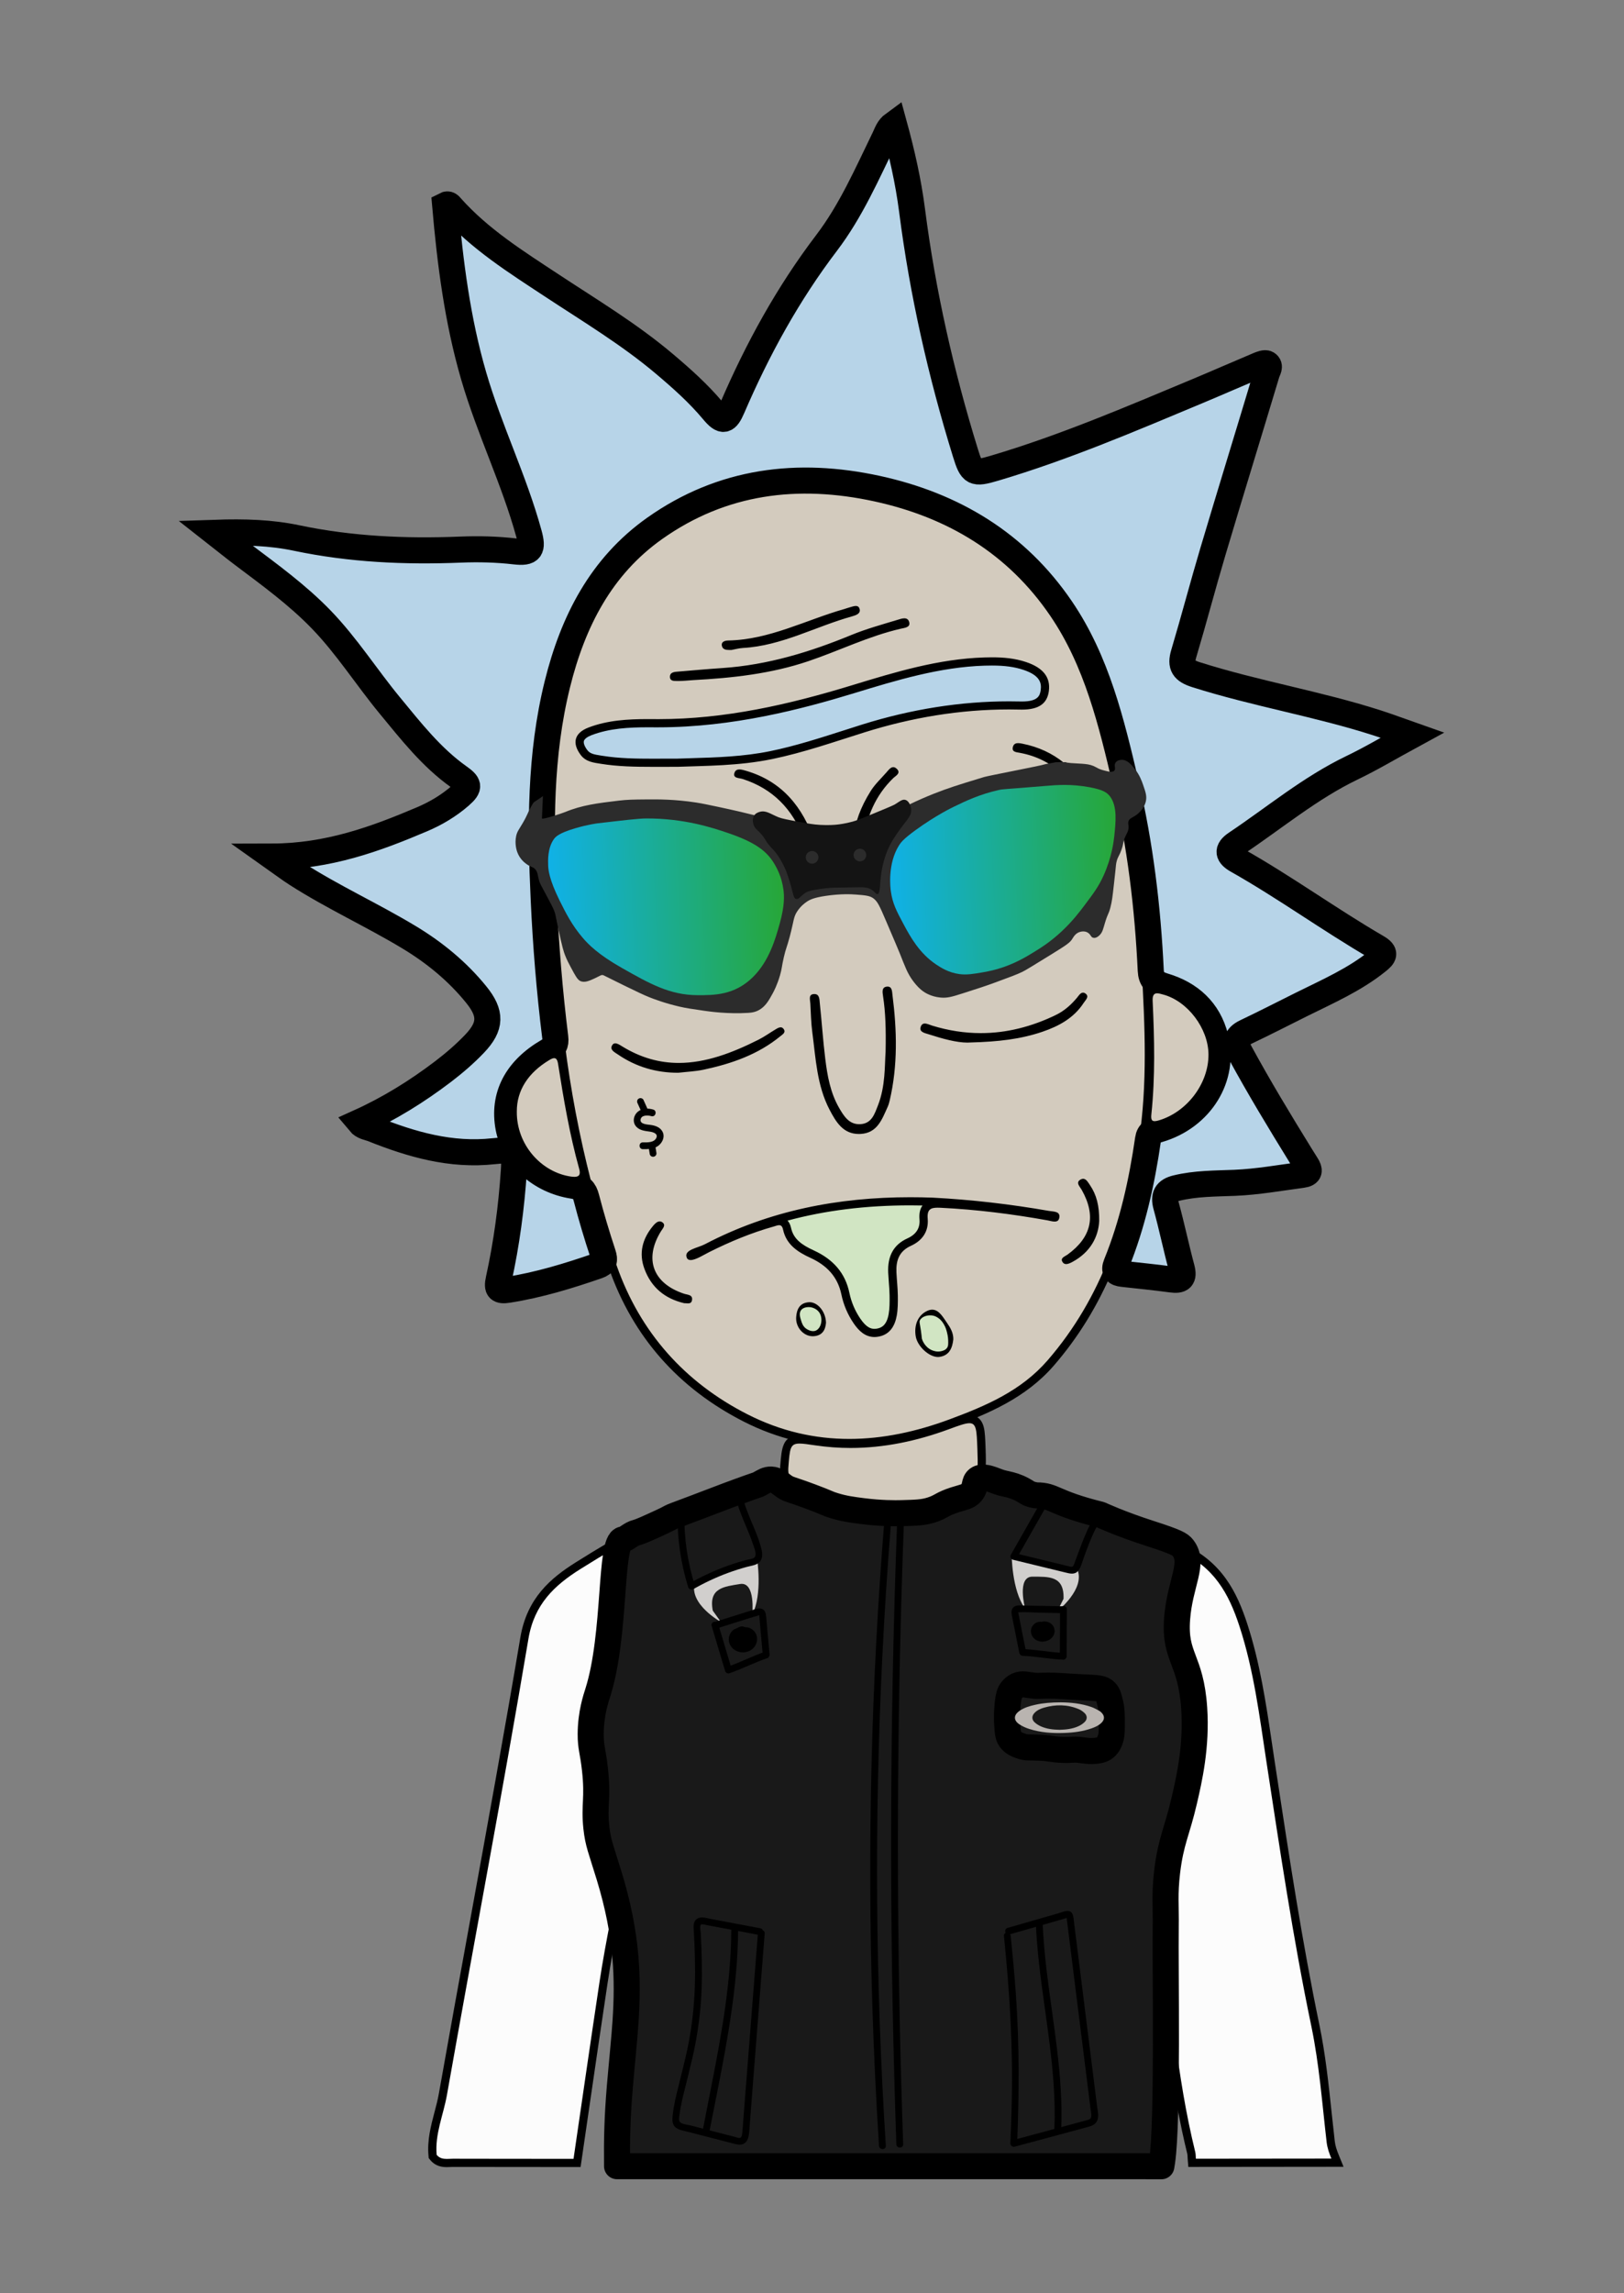 <svg width="187" height="264" viewBox="0 0 187 264" fill="none" xmlns="http://www.w3.org/2000/svg">
<rect x="0" y="0" width="187" height="264" fill="#808080" stroke="none"/>
<path d="M90.098 140.177C90.236 140.534 90.447 141.033 90.742 141.603C91.1 142.293 91.348 142.773 91.757 143.2C92.3 143.767 92.721 143.814 93.538 144.244C93.978 144.473 95.391 145.213 96.274 146.498C96.456 146.765 96.773 147.668 97.411 149.474C97.744 150.418 97.951 151.055 98.485 151.836C99.095 152.723 99.566 152.974 99.714 153.046C99.896 153.137 100.848 153.576 101.68 153.153C102.104 152.936 102.428 152.535 102.695 151.804C103.534 149.499 102.214 148.333 102.833 145.699C103.034 144.849 103.229 144.021 103.939 143.397C104.649 142.776 105.296 142.858 105.799 142.093C105.984 141.814 105.805 141.942 106.276 140.497C106.461 139.923 106.65 139.412 106.738 138.656C106.766 138.408 106.779 138.286 106.769 138.242C106.628 137.693 102.99 137.85 90.098 140.177Z" fill="#D1E5C3"/>
<path d="M90.635 170.801C89.645 174.213 88.386 179.368 87.767 185.771C87.421 189.33 87.425 191.717 87.324 196.395C87.139 204.878 86.922 206.383 86.62 215.138C86.382 222.118 86.118 232.893 86.046 249.086C96.535 248.977 107.024 248.867 117.513 248.76C117.55 232.056 117.66 220.369 117.758 212.52C117.896 201.435 118.075 192.112 115.216 179.798C114.321 175.947 113.366 172.817 112.675 170.716" fill="#FCFCFC"/>
<path d="M67.034 84.664C68.831 83.864 70.323 83.566 71.297 83.438C73.826 83.102 75.026 83.616 78.428 83.438C79.807 83.365 80.778 83.218 82.034 83.03C88.326 82.08 98.087 79.292 102.44 78.041C103.081 77.856 108.312 76.351 114.488 76.159C116.184 76.106 118.49 76.134 119.567 77.633C120.111 78.389 120.397 79.593 119.894 80.333C119.313 81.195 117.968 80.985 115.468 81.07C115.044 81.086 113.247 81.299 109.65 81.725C107.294 82.004 105.12 82.262 102.519 82.87C100.838 83.262 98.913 83.895 95.061 85.159C92.002 86.166 91.703 86.326 90.39 86.633C88.424 87.091 86.972 87.216 84.327 87.451C82.559 87.608 81.073 87.665 78.098 87.778C71.539 88.028 75.224 87.643 72.035 87.778C71.281 87.809 69.732 87.89 68.184 87.122C66.981 86.526 66.827 85.94 66.792 85.733C66.713 85.281 66.899 84.886 67.034 84.664Z" fill="#B7D4E8"/>
<path d="M137.234 248.553C137.225 248.462 137.222 248.374 137.218 248.283C137.212 248.123 137.206 247.973 137.174 247.851C135.475 240.939 134.69 233.793 133.929 226.881C133.719 224.953 133.499 222.959 133.263 220.999L133.238 220.798C133.163 220.221 133.059 219.462 133.618 218.917C133.615 218.907 133.612 218.901 133.612 218.891C129.481 222.526 125.872 225.433 121.741 227.775C121.562 227.879 121.458 227.948 121.402 227.995C121.455 228.051 121.552 228.139 121.738 228.277C123.217 229.365 124.483 230.428 125.614 231.529C127.245 233.115 128.328 234.777 129.374 236.386C130.486 238.092 131.536 239.704 133.198 241.256C133.999 242.005 133.845 243.297 133.741 243.818C133.465 245.198 133.622 246.493 133.807 247.992L133.923 248.97L117.663 248.951L117.685 239.268L117.723 238.885C117.846 237.7 117.959 236.584 117.604 235.489L117.582 235.42L117.572 234.721L117.575 234.674C117.949 231.071 117.827 227.389 117.707 223.827L117.679 222.952L117.67 212.018C117.689 211.676 117.717 211.362 117.745 211.046C117.852 209.845 117.956 208.709 117.478 207.624L117.443 207.549L117.026 201.061L116.966 200.578L116.463 191.199L116.438 190.998C116.357 190.374 116.269 189.732 116.423 189.051C116.438 188.841 116.46 188.631 116.482 188.421C116.583 187.458 116.677 186.546 116.253 185.699L116.228 185.652L116.215 185.602C116.08 185.053 115.961 184.398 116.108 183.701L116.118 183.654C116.237 183.021 116.341 182.475 115.995 182.005L115.926 181.911L115.911 181.795C115.593 179.575 114.748 176.988 113.928 174.485C113.526 173.262 113.149 172.105 112.845 171.023C112.731 170.622 112.763 170.302 112.942 170.07C113.052 169.926 113.265 169.753 113.661 169.753C114.161 169.753 114.811 170.026 115.383 170.271C115.606 170.365 115.835 170.462 115.945 170.49C122.319 172.13 128.388 174.805 134.256 177.389L135.88 178.104C140.357 180.07 142.034 183.579 143.175 187.076C144.62 191.5 145.311 196.129 145.977 200.607C146.077 201.284 146.178 201.964 146.281 202.642L146.586 204.639C148.015 214.018 149.495 223.717 151.461 233.172C152.153 236.499 152.517 239.942 152.872 243.272C152.988 244.364 153.104 245.455 153.23 246.546C153.305 247.205 153.525 247.785 153.745 248.321L154.009 248.967L137.272 248.983L137.234 248.553ZM127.15 193.328C127.97 195.266 128.721 197.22 129.422 199.164C128.891 197.308 128.206 195.436 127.232 193.491C127.207 193.438 127.179 193.382 127.15 193.328ZM117.776 173.062C117.808 173.168 117.908 173.347 117.959 173.441L118.022 173.554C119.85 176.956 121.427 180.534 122.953 183.996C123.535 185.31 124.128 186.655 124.735 187.994C124.719 187.944 124.706 187.891 124.694 187.841C123.777 184.338 122.049 181.121 120.374 178.007C119.602 176.574 118.807 175.091 118.094 173.592L118.078 173.554C118.015 173.422 117.871 173.121 117.776 173.062Z" fill="#FCFCFC"/>
<path d="M113.661 170.227C114.274 170.227 115.405 170.838 115.826 170.948C122.737 172.726 129.177 175.68 135.689 178.537C139.782 180.334 141.485 183.429 142.725 187.226C144.371 192.268 145.019 197.508 145.813 202.717C147.375 212.93 148.892 223.144 151 233.269C151.911 237.647 152.241 242.146 152.759 246.599C152.841 247.292 153.057 247.885 153.306 248.496C148.103 248.503 142.901 248.506 137.702 248.512C137.68 248.252 137.693 247.985 137.63 247.738C135.462 238.932 134.809 229.907 133.732 220.942C133.647 220.249 133.468 219.515 134.162 219.092C134.046 218.697 133.939 218.333 133.838 218.004C134.41 217.305 134.504 216.565 134.2 215.583C133.386 212.974 132.598 210.362 131.784 207.756C130.779 202.852 130.169 198.292 127.659 193.284C126.748 191.466 125.671 189.703 125.152 187.725C123.799 182.544 120.78 178.148 118.521 173.394C118.364 173.062 118.154 172.594 117.786 172.594C117.704 172.594 117.616 172.616 117.519 172.67C117.063 172.911 117.425 173.444 117.61 173.786C120.478 179.123 122.674 184.774 125.25 190.227C127.942 195.928 129.927 201.823 131.784 207.762C132.177 209.678 132.632 211.648 133.282 213.714C132.585 214.495 132.824 214.667 133.842 218.01C133.716 218.164 133.565 218.318 133.392 218.471C129.664 221.754 125.85 224.915 121.512 227.377C120.695 227.841 120.682 228.089 121.465 228.666C122.803 229.65 124.1 230.716 125.291 231.874C128.548 235.044 129.55 238.5 132.88 241.61C133.455 242.146 133.405 243.125 133.282 243.736C132.965 245.332 133.191 246.787 133.395 248.512C128.31 248.506 123.224 248.5 118.138 248.493C118.144 245.43 118.15 242.366 118.16 239.302C118.289 237.982 118.48 236.662 118.056 235.357C118.053 235.151 118.05 234.944 118.05 234.737C118.458 230.811 118.282 226.881 118.157 222.952C118.154 219.312 118.15 215.674 118.147 212.033C118.235 210.497 118.571 208.948 117.915 207.452C117.777 205.316 117.641 203.184 117.503 201.049C117.484 200.882 117.462 200.719 117.444 200.553C117.28 197.527 117.117 194.498 116.957 191.472C117.186 191.356 117.17 191.252 116.938 191.161C116.853 190.49 116.734 189.819 116.894 189.142C116.988 187.919 117.274 186.687 116.68 185.508C116.542 184.953 116.454 184.391 116.577 183.817C116.712 183.109 116.862 182.397 116.382 181.745C115.901 178.386 114.23 174.197 113.3 170.914C113.159 170.396 113.338 170.227 113.661 170.227ZM113.661 169.286C113.042 169.286 112.709 169.603 112.568 169.788C112.298 170.145 112.238 170.603 112.395 171.155C112.703 172.243 113.083 173.407 113.485 174.636C114.299 177.116 115.138 179.681 115.449 181.864L115.483 182.099L115.625 182.29C115.829 182.566 115.794 182.877 115.662 183.573L115.653 183.623C115.49 184.407 115.618 185.125 115.766 185.721L115.791 185.821L115.838 185.915C116.203 186.64 116.118 187.446 116.021 188.377C115.999 188.581 115.977 188.785 115.961 188.988C115.801 189.735 115.895 190.44 115.977 191.064L116.005 191.268L116.008 191.287L116.017 191.513L116.156 194.103L116.504 200.594L116.507 200.625L116.511 200.657L116.567 201.124L116.975 207.502L116.985 207.668L117.051 207.822C117.478 208.797 117.384 209.873 117.28 211.011C117.252 211.325 117.224 211.648 117.205 211.971V211.999V212.027L117.214 222.946V222.962V222.977L117.243 223.849C117.362 227.396 117.484 231.065 117.114 234.633L117.107 234.686V234.74L117.114 235.361L117.117 235.505L117.161 235.643C117.484 236.64 117.374 237.712 117.258 238.844L117.221 239.208L117.217 239.252V239.296L117.205 244.627L117.195 248.487L117.192 249.428H118.135L133.389 249.447H134.451L134.328 248.393L134.275 247.941C134.096 246.48 133.942 245.22 134.203 243.915C134.35 243.172 134.46 241.795 133.518 240.917C131.897 239.406 130.864 237.816 129.767 236.135C128.705 234.505 127.609 232.817 125.941 231.196C124.848 230.133 123.629 229.102 122.215 228.051C125.872 225.947 129.126 223.404 132.711 220.306C132.723 220.509 132.748 220.701 132.77 220.864C132.78 220.93 132.789 220.992 132.795 221.058C133.031 223.012 133.248 225.006 133.461 226.932C134.222 233.859 135.01 241.024 136.716 247.963C136.735 248.042 136.741 248.17 136.747 248.305C136.75 248.402 136.757 248.5 136.763 248.594L136.835 249.456H137.702L153.306 249.44H154.707L154.179 248.145C153.921 247.512 153.758 247.038 153.695 246.496C153.569 245.408 153.45 244.298 153.337 243.225C152.982 239.886 152.618 236.433 151.92 233.084C149.957 223.639 148.477 213.943 147.048 204.564L146.746 202.579C146.643 201.902 146.542 201.224 146.442 200.547C145.773 196.05 145.078 191.4 143.621 186.938C142.443 183.335 140.715 179.719 136.066 177.681C135.525 177.442 134.982 177.204 134.442 176.966C128.555 174.372 122.467 171.691 116.058 170.042C115.98 170.023 115.738 169.92 115.562 169.844C114.824 169.524 114.214 169.286 113.661 169.286Z" fill="black"/>
<path d="M51.443 249.011C50.978 249.011 50.382 248.939 49.913 248.365L49.822 248.252L49.81 248.108C49.659 246.415 50.08 244.828 50.485 243.291C50.674 242.573 50.872 241.833 51 241.102C52.175 234.473 53.4 227.738 54.588 221.228C56.535 210.535 58.552 199.478 60.387 188.578C61.122 184.21 63.786 181.996 66.553 180.255C71.237 177.311 77.507 173.655 84.491 171.513C84.971 171.365 85.452 171.227 85.936 171.093C86.498 170.933 87.079 170.766 87.641 170.588C87.802 170.538 87.987 170.465 88.182 170.393C88.71 170.193 89.256 169.989 89.68 169.989C90.057 169.989 90.258 170.152 90.359 170.29C90.519 170.506 90.547 170.792 90.444 171.143C88.954 176.144 87.227 182.588 87.051 188.064C86.894 192.955 86.705 197.929 86.523 202.736C86.445 204.834 86.363 206.935 86.284 209.033L86.281 209.092L86.262 209.149C85.86 210.472 86.014 211.871 86.162 213.219L86.165 213.247L85.917 228.606L85.832 228.725C85.728 228.873 85.688 229.042 85.832 229.387L85.87 229.475L85.86 233.219C85.848 237.631 85.838 242.043 85.829 246.455C85.829 246.916 85.835 247.377 85.844 247.841L85.86 248.958H85.332C82.791 248.958 81.148 248.701 79.562 248.45C77.938 248.196 76.405 247.954 73.939 247.954H73.511L73.427 247.587C73.314 247.089 73.395 246.578 73.471 246.126C73.546 245.662 73.618 245.223 73.464 244.906C71.906 241.72 71.84 240.237 74.583 238.265C75.214 237.81 75.176 237.518 75.098 236.882C75.026 236.298 74.934 235.574 75.393 234.63C76.848 231.642 79.452 229.638 81.78 227.995C81.993 227.844 82.094 227.747 82.144 227.691C82.087 227.637 81.965 227.546 81.71 227.402C79.222 225.982 77.755 223.473 76.336 221.052C75.236 219.174 74.099 217.233 72.503 215.853C71.385 214.887 70.722 213.934 71.127 212.432C74.576 199.584 77.369 189.183 83.269 177.719C77.47 188.587 74.762 197.797 71.052 211.165C70.895 211.733 70.662 212.222 70.458 212.651C69.959 213.702 69.846 214.025 70.54 214.492C71.715 215.282 70.807 220.87 70.797 220.927C70.37 223.116 69.883 225.706 69.49 228.302C68.762 233.141 68.046 238.067 67.351 242.83C67.072 244.749 66.453 248.992 66.453 248.992H62.724C59.206 248.992 55.687 248.992 52.169 248.98C52.05 248.98 51.94 248.986 51.83 248.989C51.695 249.005 51.569 249.011 51.443 249.011ZM85.81 172.971C85.713 173.021 85.552 173.432 85.477 173.629C85.455 173.683 85.436 173.736 85.414 173.792C85.449 173.742 85.483 173.695 85.518 173.642C85.644 173.466 85.863 173.153 85.901 172.999C85.838 172.971 85.81 172.971 85.81 172.971Z" fill="#FCFCFC"/>
<path d="M89.677 170.456C89.96 170.456 90.111 170.597 89.991 171.005C88.427 176.263 86.752 182.591 86.58 188.045C86.356 195.034 86.071 202.024 85.813 209.011C85.386 210.419 85.54 211.845 85.694 213.269C85.612 218.33 85.53 223.394 85.449 228.456C85.194 228.816 85.241 229.189 85.398 229.569C85.383 235.198 85.37 240.826 85.358 246.455C85.358 247.132 85.373 247.81 85.383 248.487C85.367 248.487 85.348 248.487 85.332 248.487C80.322 248.487 78.949 247.487 73.939 247.487C73.923 247.487 73.904 247.487 73.888 247.487C73.681 246.574 74.287 245.524 73.888 244.705C72.377 241.62 72.406 240.416 74.859 238.653C76.414 237.534 74.928 236.671 75.817 234.84C77.184 232.027 79.568 230.136 82.053 228.384C82.936 227.76 82.785 227.48 81.943 226.998C77.655 224.548 76.524 218.713 72.811 215.502C71.79 214.617 71.24 213.824 71.583 212.557C75.403 198.333 78.406 187.176 85.643 174.307C85.945 173.77 86.809 172.93 86.121 172.579C86.008 172.522 85.907 172.494 85.816 172.494C85.257 172.494 85.1 173.473 84.82 173.955C77.419 186.806 74.548 196.803 70.599 211.039C70.103 212.824 68.771 213.868 70.276 214.884C71.005 215.373 70.505 219.954 70.332 220.839C69.855 223.297 69.393 225.759 69.022 228.236C68.005 234.997 67.031 241.761 66.041 248.525C61.417 248.522 56.79 248.525 52.166 248.512C52.163 248.512 52.16 248.512 52.156 248.512C51.924 248.512 51.682 248.534 51.443 248.534C51.019 248.534 50.608 248.462 50.278 248.061C50.067 245.665 51.057 243.467 51.462 241.178C54.563 223.664 57.896 206.188 60.849 188.65C61.518 184.683 63.833 182.516 66.802 180.647C72.421 177.113 78.227 173.918 84.626 171.955C85.672 171.632 86.737 171.359 87.78 171.03C88.336 170.86 89.196 170.456 89.677 170.456ZM89.677 169.515C89.168 169.515 88.581 169.738 88.012 169.951C87.82 170.023 87.638 170.092 87.497 170.136C86.941 170.312 86.366 170.475 85.807 170.635C85.329 170.769 84.836 170.911 84.349 171.061C77.316 173.222 71.008 176.897 66.299 179.857C63.437 181.657 60.685 183.949 59.919 188.499C58.084 199.396 56.067 210.453 54.12 221.146C52.932 227.659 51.707 234.392 50.532 241.021C50.407 241.733 50.221 242.432 50.026 243.172C49.612 244.746 49.181 246.374 49.339 248.148L49.364 248.437L49.546 248.66C50.146 249.393 50.916 249.478 51.44 249.478C51.575 249.478 51.71 249.472 51.842 249.466C51.946 249.459 52.05 249.456 52.153 249.456C55.672 249.466 59.237 249.466 62.686 249.466H66.038H66.852L66.971 248.66C67.251 246.741 67.53 244.821 67.81 242.902C68.504 238.139 69.22 233.213 69.949 228.374C70.339 225.784 70.829 223.203 71.253 221.018C71.353 220.5 71.523 219.08 71.579 217.753C71.62 216.797 71.595 216.091 71.52 215.568C71.73 215.8 71.96 216.013 72.189 216.21C73.725 217.537 74.793 219.359 75.924 221.29C77.35 223.724 78.823 226.239 81.337 227.734C79.006 229.39 76.433 231.413 74.969 234.429C74.448 235.499 74.554 236.336 74.63 236.944C74.705 237.549 74.711 237.597 74.306 237.888C71.265 240.074 71.457 241.886 73.037 245.119C73.125 245.301 73.062 245.684 73.002 246.057C72.921 246.549 72.83 247.107 72.965 247.697L73.131 248.431H73.885H73.936C76.367 248.431 77.881 248.669 79.486 248.92C81.092 249.171 82.75 249.431 85.329 249.431H85.38H86.331L86.319 248.481C86.316 248.265 86.313 248.048 86.309 247.832C86.303 247.383 86.294 246.916 86.294 246.465C86.303 242.15 86.313 237.835 86.325 233.52L86.335 229.578V229.39L86.262 229.215C86.209 229.086 86.206 229.03 86.206 229.014C86.206 229.014 86.209 229.008 86.212 229.001L86.379 228.766L86.382 228.478L86.627 213.291V213.231L86.62 213.172C86.473 211.808 86.331 210.519 86.705 209.286L86.74 209.17L86.743 209.048C86.822 206.944 86.9 204.84 86.982 202.736C87.164 197.932 87.352 192.965 87.509 188.079C87.682 182.657 89.404 176.251 90.883 171.277C91.069 170.653 90.899 170.243 90.723 170.011C90.597 169.822 90.28 169.515 89.677 169.515ZM70.621 213.978C70.518 213.887 70.493 213.796 70.555 213.601C70.571 213.733 70.593 213.859 70.621 213.978Z" fill="black"/>
<path d="M97.785 166.119C93.629 166.119 89.617 165.15 85.86 163.237C78.44 159.462 73.298 153.623 70.571 145.884C67.097 136.009 64.854 125.297 63.908 114.043C63.459 108.693 62.95 102.629 62.972 96.661C62.988 90.085 63.292 83.08 65.41 76.391C67.474 69.875 70.929 64.78 75.685 61.249C80.426 57.73 86.212 55.943 92.881 55.943C93.626 55.943 94.392 55.965 95.156 56.012C102.877 56.473 109.772 59.069 115.65 63.726C120.23 67.357 123.516 72.186 125.696 78.499C129.227 88.721 131.266 99.487 131.925 111.403C132.337 118.85 132.576 125.056 131.589 131.491C129.918 142.409 126.544 150.487 120.971 156.913C117.833 160.531 113.589 162.312 109.509 163.83C105.431 165.348 101.485 166.119 97.785 166.119ZM107.335 151.243C107.228 151.243 107.108 151.271 106.98 151.331C106.125 151.717 105.723 152.62 105.902 153.749C106.059 154.743 107.259 155.749 108.007 155.749C108.041 155.749 108.076 155.746 108.111 155.743C108.839 155.639 109.188 155.178 109.301 154.156C109.307 153.564 109.006 153.052 108.676 152.588C108.61 152.494 108.541 152.394 108.472 152.29C108.126 151.776 107.768 151.243 107.335 151.243ZM89.712 140.569C89.982 140.569 90.459 140.682 90.626 141.444C90.962 143.008 92.206 143.77 93.5 144.363C95.655 145.348 96.915 146.843 97.345 148.929C97.578 150.048 98.024 151.102 98.674 152.058C99.324 153.015 99.943 153.441 100.688 153.441C100.804 153.441 100.926 153.429 101.052 153.41C102.004 153.244 102.572 152.579 102.789 151.375C102.918 150.669 102.918 149.91 102.905 149.129C102.899 148.621 102.858 148.101 102.821 147.596C102.792 147.226 102.764 146.856 102.748 146.486C102.67 144.755 103.307 143.607 104.696 142.977C105.522 142.601 106.48 141.839 106.351 140.327C106.298 139.7 106.402 139.267 106.678 138.966C107.017 138.596 107.517 138.546 107.957 138.546C108.073 138.546 108.199 138.549 108.327 138.556C112.242 138.744 116.284 139.22 120.689 140.007C120.777 140.023 120.868 140.045 120.962 140.064C121.132 140.102 121.311 140.142 121.439 140.142C121.471 140.142 121.49 140.139 121.502 140.139C121.502 140.133 121.505 140.127 121.509 140.114C121.531 140.02 121.521 139.985 121.521 139.982C121.465 139.938 121.169 139.907 121.009 139.888C120.902 139.876 120.795 139.863 120.701 139.848C116.247 139.067 111.758 138.556 107.363 138.327C106.508 138.295 105.648 138.28 104.809 138.28C95.922 138.28 88.254 140.033 81.368 143.642C81.123 143.77 80.828 143.874 80.542 143.977C80.181 144.106 79.574 144.322 79.496 144.501C79.49 144.514 79.499 144.545 79.508 144.576C79.515 144.576 79.521 144.576 79.53 144.576C79.857 144.576 80.504 144.222 80.978 143.962C81.154 143.868 81.318 143.777 81.469 143.701C84.111 142.378 86.561 141.406 88.964 140.729C89.02 140.713 89.074 140.694 89.13 140.678C89.313 140.631 89.504 140.569 89.712 140.569ZM93.177 150.381C92.686 150.412 92.225 150.585 92.149 151.657C92.118 152.108 92.281 152.563 92.595 152.899C92.869 153.19 93.224 153.357 93.575 153.357H93.623C94.282 153.331 94.578 153.012 94.644 152.262C94.606 151.199 93.855 150.381 93.224 150.381H93.177ZM78.83 149.553C78.899 149.553 78.971 149.559 79.047 149.565C79.103 149.568 79.16 149.575 79.216 149.575C79.216 149.575 79.219 149.575 79.222 149.575C79.226 149.559 79.226 149.55 79.226 149.54C79.163 149.509 79.018 149.478 78.93 149.459C78.82 149.434 78.71 149.409 78.613 149.377C76.706 148.744 75.421 147.659 74.903 146.235C74.388 144.824 74.664 143.19 75.701 141.509C75.742 141.444 75.789 141.378 75.836 141.309C75.88 141.246 75.946 141.152 75.981 141.086C75.977 141.086 75.971 141.086 75.968 141.086C75.921 141.086 75.802 141.133 75.55 141.44C74.356 142.886 74.064 144.357 74.658 145.934C75.374 147.856 76.741 149.042 78.83 149.553ZM124.631 136.216C124.666 136.288 124.741 136.401 124.791 136.473C124.851 136.561 124.911 136.649 124.958 136.734C126.774 139.935 126.183 142.654 123.202 144.815C123.126 144.871 123.035 144.924 122.944 144.978C122.913 144.996 122.872 145.022 122.831 145.044C122.988 145.009 123.208 144.89 123.299 144.84C125.017 143.902 126.013 142.372 126.101 140.534C126.114 138.888 125.822 137.734 125.121 136.705L125.033 136.571C124.958 136.455 124.801 136.213 124.719 136.175C124.713 136.179 124.694 136.182 124.669 136.197C124.653 136.201 124.641 136.21 124.631 136.216ZM93.726 114.905C93.723 114.987 93.742 115.128 93.751 115.216C93.764 115.313 93.776 115.404 93.78 115.492C93.795 115.78 93.808 116.069 93.824 116.354C93.858 117.138 93.896 117.95 93.999 118.731C94.069 119.255 94.128 119.778 94.191 120.302C94.486 122.864 94.769 125.285 95.947 127.536C96.698 128.969 97.392 130.067 98.9 130.067C98.96 130.067 99.023 130.064 99.089 130.061C100.565 129.976 101.058 128.866 101.63 127.577C101.683 127.458 101.737 127.336 101.79 127.217C101.881 127.013 101.944 126.781 101.994 126.558C102.805 123.093 102.902 119.289 102.299 114.585C102.293 114.535 102.286 114.485 102.283 114.429C102.274 114.325 102.252 114.121 102.214 114.04H102.202C102.129 114.043 102.104 114.059 102.104 114.059C102.079 114.121 102.126 114.41 102.145 114.548L102.151 114.595C102.425 116.401 102.51 118.223 102.453 121.092C102.428 121.437 102.415 121.792 102.4 122.174C102.34 123.686 102.268 125.57 101.542 127.414L101.46 127.627C101.096 128.577 100.64 129.76 99.161 129.876C99.085 129.882 99.01 129.885 98.938 129.885C97.442 129.885 96.742 128.681 96.23 127.803C95.118 125.89 94.785 123.773 94.559 121.939C94.402 120.669 94.285 119.377 94.175 118.129C94.097 117.273 94.022 116.42 93.933 115.567C93.927 115.511 93.924 115.454 93.918 115.395C93.908 115.257 93.883 114.971 93.827 114.905C93.824 114.905 93.808 114.902 93.78 114.902V114.432L93.773 114.902C93.758 114.902 93.742 114.905 93.726 114.905ZM70.888 120.584C70.876 120.609 70.873 120.616 70.873 120.619C70.901 120.672 71.121 120.813 71.24 120.888C71.297 120.926 71.353 120.961 71.407 120.998C73.361 122.34 75.6 123.024 78.06 123.03C78.365 122.996 78.67 122.967 78.977 122.939C79.662 122.877 80.306 122.817 80.941 122.682C84.723 121.873 87.377 120.716 89.551 118.935C89.589 118.903 89.63 118.872 89.671 118.841C89.68 118.835 89.69 118.828 89.699 118.819C89.655 118.844 89.614 118.866 89.589 118.882C89.341 119.029 89.096 119.186 88.851 119.343C88.436 119.609 88.009 119.885 87.553 120.114C85.031 121.384 81.682 122.839 78.161 122.842C75.754 122.842 73.524 122.187 71.347 120.835L71.309 120.81C71.203 120.741 70.998 120.613 70.888 120.584ZM106.455 118.399C106.537 118.461 106.776 118.533 106.911 118.571C106.973 118.59 107.033 118.609 107.09 118.624C108.431 119.057 110.13 119.553 111.387 119.553C111.497 119.553 111.601 119.549 111.704 119.54C115.204 119.452 117.635 119.092 119.862 118.336C122.071 117.586 123.469 116.614 124.392 115.184C124.436 115.115 124.493 115.043 124.549 114.968C124.59 114.915 124.653 114.833 124.691 114.771C124.628 114.83 124.543 114.943 124.49 115.009C124.446 115.068 124.402 115.125 124.358 115.175C123.557 116.125 122.721 116.806 121.798 117.254C118.873 118.675 115.892 119.396 112.936 119.396C111.035 119.396 109.1 119.098 107.187 118.508C107.102 118.483 107.011 118.449 106.92 118.414C106.766 118.358 106.593 118.292 106.493 118.292C106.483 118.308 106.474 118.333 106.458 118.377C106.458 118.389 106.455 118.392 106.455 118.399ZM68.624 93.388C68.539 93.422 68.375 93.676 68.297 93.798C68.259 93.858 68.221 93.917 68.184 93.971C65.891 97.304 65.403 101.97 66.911 106.147C68.375 110.205 71.466 113.168 75.387 114.281C76.8 114.683 78.198 114.887 79.54 114.887C82.64 114.887 85.323 113.808 87.302 111.77C89.825 109.17 91.072 105.144 90.915 100.126V100.104V100.082C90.927 99.91 90.974 99.75 91.047 99.603C90.971 99.603 90.893 99.603 90.811 99.603C90.311 99.606 89.799 99.634 89.3 99.662L89.266 99.665C81.613 100.092 74.677 101.39 68.061 103.632C67.719 103.748 67.461 103.83 67.213 103.83C66.349 103.83 66.271 102.873 66.236 102.466C65.972 99.283 66.66 96.508 68.338 93.983C68.391 93.905 68.457 93.82 68.529 93.732C68.589 93.657 68.693 93.532 68.733 93.453C68.727 93.45 68.721 93.444 68.715 93.438C68.667 93.403 68.636 93.391 68.624 93.388ZM102.861 88.787C102.777 88.822 102.616 89.013 102.525 89.12L102.44 89.217C102.258 89.427 102.067 89.634 101.875 89.838C101.423 90.324 100.995 90.782 100.669 91.299C98.73 94.382 98.259 97.266 99.312 99.643C100.637 102.648 104.385 104.846 109.857 105.837C110.495 105.953 111.148 106.078 111.814 106.21C114.287 106.693 116.844 107.191 119.149 107.191C122.652 107.191 126.676 106.213 126.701 98.587C126.843 96.476 126.337 94.178 125.278 92.083C123.598 88.765 121.025 86.743 117.632 86.075C117.497 86.047 117.356 86.022 117.243 86.022C117.151 86.022 117.123 86.037 117.123 86.04C117.12 86.043 117.111 86.059 117.098 86.094C117.095 86.103 117.092 86.116 117.089 86.122C117.164 86.147 117.287 86.166 117.368 86.178L117.497 86.2C121.207 86.884 123.802 89.123 125.661 93.253C125.913 93.811 126.133 94.394 125.834 94.855C125.545 95.3 124.933 95.357 124.43 95.357H124.333C123.893 95.35 123.456 95.347 123.016 95.347C115.716 95.347 108.224 96.354 100.75 98.336C100.436 98.42 100.175 98.461 99.962 98.461C99.613 98.461 99.346 98.355 99.158 98.144C98.84 97.784 98.881 97.251 98.95 96.733C99.359 93.632 100.527 91.186 102.519 89.251C102.582 89.189 102.66 89.126 102.745 89.06C102.808 89.01 102.905 88.931 102.959 88.875C102.949 88.866 102.937 88.85 102.918 88.837C102.893 88.806 102.871 88.793 102.861 88.787ZM85.028 89.088C85.103 89.11 85.207 89.129 85.279 89.142C85.402 89.164 85.53 89.186 85.653 89.226C89.149 90.352 91.615 92.748 92.979 96.354C93.126 96.746 93.252 97.078 93.349 97.364C93.4 97.223 93.387 97.103 93.346 96.981C91.898 92.807 89.435 90.261 85.813 89.192L85.741 89.17C85.537 89.11 85.304 89.041 85.141 89.041C85.069 89.041 85.047 89.054 85.047 89.054C85.047 89.057 85.037 89.066 85.028 89.088ZM74.592 83.253C72.409 83.253 70.094 83.365 67.936 84.193C67.486 84.366 66.924 84.673 66.779 85.165C66.635 85.664 66.949 86.232 67.241 86.62C67.687 87.216 68.344 87.32 69.107 87.439L69.305 87.47C71.253 87.784 73.282 87.809 75.195 87.809C75.198 87.809 77.052 87.806 77.454 87.806H77.991C78.509 87.787 79.062 87.768 79.634 87.752C82.468 87.668 85.675 87.574 88.816 86.925C91.691 86.332 94.534 85.419 97.282 84.538C97.995 84.309 98.708 84.08 99.425 83.858C105.038 82.099 110.683 81.205 116.203 81.205C116.627 81.205 117.054 81.211 117.481 81.221C117.547 81.224 117.613 81.224 117.679 81.224C119.8 81.224 120.199 80.352 120.312 79.499C120.425 78.649 120.305 77.433 118 76.664C116.922 76.307 115.757 76.147 114.221 76.147C113.935 76.147 113.649 76.153 113.36 76.162C108.151 76.319 103.11 77.859 98.237 79.349C92.256 81.174 84.324 83.262 75.827 83.262C75.663 83.262 75.5 83.262 75.34 83.259C75.085 83.256 74.84 83.253 74.592 83.253ZM77.614 77.912C77.686 77.925 77.812 77.925 77.884 77.925L78.095 77.928C78.478 77.928 78.858 77.897 79.26 77.865C79.445 77.85 79.634 77.834 79.819 77.825C83.774 77.614 88.424 77.197 92.938 75.67C94.226 75.234 95.517 74.726 96.767 74.234C98.966 73.365 101.244 72.469 103.615 71.923C103.678 71.91 103.744 71.895 103.81 71.882C103.936 71.857 104.152 71.813 104.244 71.763C104.244 71.76 104.24 71.754 104.24 71.75C104.225 71.688 104.206 71.666 104.206 71.663C104.206 71.663 104.184 71.656 104.137 71.656C103.989 71.656 103.775 71.722 103.603 71.775L103.499 71.807C103.172 71.907 102.842 72.004 102.513 72.102C101.074 72.531 99.585 72.973 98.193 73.547C92.611 75.846 87.861 77.062 83.25 77.376C81.889 77.47 80.504 77.586 79.166 77.699L77.957 77.799C77.705 77.821 77.633 77.862 77.614 77.875C77.614 77.878 77.614 77.912 77.614 77.912ZM83.589 74.253C83.608 74.316 83.664 74.359 84.013 74.359C84.013 74.359 84.129 74.359 84.186 74.356C84.283 74.338 84.39 74.316 84.497 74.29C84.802 74.225 85.15 74.146 85.511 74.127C88.355 73.971 91.037 72.964 93.629 71.992C95.049 71.459 96.516 70.91 98.008 70.496C98.423 70.38 98.514 70.299 98.536 70.267C98.536 70.267 98.532 70.255 98.526 70.236C98.429 70.242 98.281 70.283 98.152 70.324C98.087 70.343 98.024 70.361 97.964 70.377C97.863 70.402 97.763 70.436 97.665 70.468C97.568 70.499 97.474 70.531 97.376 70.559C95.982 70.954 94.584 71.462 93.23 71.954C90.268 73.03 87.202 74.143 83.869 74.209C83.724 74.209 83.633 74.234 83.589 74.253Z" fill="#D3CBBE"/>
<path d="M92.884 56.416C93.623 56.416 94.37 56.438 95.13 56.485C102.673 56.937 109.461 59.424 115.361 64.099C120.148 67.893 123.261 72.882 125.256 78.655C128.928 89.289 130.842 100.227 131.46 111.431C131.831 118.107 132.148 124.78 131.131 131.422C129.714 140.672 126.915 149.352 120.623 156.608C117.579 160.117 113.536 161.836 109.351 163.391C105.488 164.827 101.624 165.649 97.788 165.649C93.846 165.649 89.931 164.78 86.077 162.82C78.849 159.142 73.719 153.394 71.02 145.73C67.405 135.464 65.294 124.846 64.383 114.005C63.899 108.239 63.428 102.462 63.45 96.664C63.465 89.86 63.792 83.086 65.865 76.536C69.955 63.607 79.716 56.416 92.884 56.416ZM84.013 74.827C84.085 74.827 84.161 74.823 84.236 74.823C84.613 74.754 85.075 74.623 85.54 74.595C90.019 74.347 93.924 72.114 98.137 70.948C98.542 70.835 99.186 70.631 98.96 70.038C98.881 69.828 98.727 69.759 98.545 69.759C98.325 69.759 98.061 69.859 97.844 69.916C97.644 69.969 97.446 70.044 97.245 70.104C92.796 71.365 88.625 73.641 83.856 73.735C83.488 73.742 83.027 73.861 83.121 74.337C83.206 74.77 83.583 74.827 84.013 74.827ZM78.095 78.398C78.679 78.398 79.263 78.329 79.851 78.292C84.346 78.053 88.8 77.564 93.088 76.112C96.648 74.908 100.037 73.224 103.719 72.378C104.171 72.274 104.844 72.23 104.696 71.634C104.611 71.286 104.388 71.18 104.134 71.18C103.876 71.18 103.587 71.283 103.358 71.352C101.561 71.898 99.742 72.396 98.011 73.108C93.252 75.068 88.383 76.551 83.215 76.903C81.447 77.022 79.681 77.182 77.916 77.329C77.535 77.36 77.13 77.454 77.14 77.918C77.149 78.439 77.645 78.389 77.972 78.395C78.016 78.398 78.057 78.398 78.095 78.398ZM75.82 82.788C75.66 82.788 75.497 82.788 75.337 82.785C75.088 82.782 74.84 82.782 74.589 82.782C72.293 82.782 69.962 82.911 67.763 83.754C66.135 84.378 65.843 85.538 66.861 86.903C67.467 87.715 68.363 87.796 69.227 87.934C71.13 88.238 73.05 88.279 75.189 88.279C75.915 88.279 76.668 88.276 77.454 88.276C77.63 88.276 77.806 88.276 77.988 88.276C81.227 88.154 85.097 88.173 88.907 87.385C92.539 86.636 96.032 85.41 99.56 84.303C104.982 82.603 110.517 81.672 116.196 81.672C116.617 81.672 117.038 81.678 117.462 81.688C117.535 81.691 117.604 81.691 117.673 81.691C119.671 81.691 120.588 80.957 120.773 79.555C120.984 77.956 120.098 76.865 118.144 76.213C116.856 75.783 115.543 75.67 114.217 75.67C113.925 75.67 113.636 75.676 113.344 75.686C108.063 75.846 103.059 77.376 98.077 78.897C90.805 81.12 83.476 82.788 75.82 82.788ZM124.433 94.886C124.405 94.886 124.373 94.886 124.342 94.886C123.902 94.88 123.459 94.877 123.02 94.877C115.433 94.877 107.969 95.934 100.631 97.881C100.354 97.953 100.135 97.991 99.962 97.991C99.359 97.991 99.318 97.561 99.418 96.793C99.783 94.018 100.807 91.569 102.849 89.584C103.135 89.308 103.81 88.994 103.232 88.48C103.097 88.361 102.974 88.314 102.858 88.314C102.55 88.314 102.302 88.652 102.082 88.906C101.467 89.612 100.76 90.264 100.267 91.048C95.485 98.656 99.626 104.46 109.769 106.298C112.772 106.84 116.162 107.658 119.146 107.658C123.598 107.658 127.144 105.84 127.169 98.587C127.317 96.388 126.783 94.018 125.693 91.87C124.037 88.602 121.439 86.344 117.717 85.611C117.56 85.579 117.393 85.548 117.236 85.548C116.972 85.548 116.74 85.633 116.643 85.952C116.454 86.567 117.013 86.589 117.409 86.661C121.355 87.385 123.664 89.972 125.228 93.444C125.674 94.422 125.702 94.886 124.433 94.886ZM93.111 98.367C92.803 98.621 92.448 98.856 92.14 99.098C91.8 99.126 91.361 99.132 90.811 99.135C90.29 99.138 89.765 99.167 89.243 99.198C81.959 99.603 74.831 100.844 67.913 103.19C67.618 103.29 67.392 103.362 67.219 103.362C66.911 103.362 66.77 103.134 66.713 102.428C66.468 99.439 67.084 96.737 68.74 94.243C68.969 93.899 69.556 93.441 68.988 93.052C68.853 92.958 68.733 92.92 68.623 92.92C68.25 92.92 68.02 93.384 67.797 93.707C63.016 100.656 66.142 112.149 75.261 114.739C76.725 115.153 78.164 115.363 79.543 115.363C86.36 115.363 91.709 110.283 91.389 100.12C91.414 99.744 91.738 99.421 92.143 99.104C92.869 99.035 93.145 98.866 93.111 98.367C93.629 97.938 94.009 97.461 93.789 96.831C92.432 92.92 90.082 89.966 85.945 88.746C85.694 88.671 85.398 88.577 85.141 88.577C84.886 88.577 84.673 88.671 84.572 88.966C84.359 89.609 85.103 89.546 85.508 89.675C88.989 90.794 91.26 93.143 92.536 96.52C92.869 97.398 93.082 97.981 93.111 98.367ZM98.938 129.418C97.753 129.418 97.172 128.486 96.638 127.571C95.617 125.815 95.269 123.855 95.027 121.886C94.766 119.769 94.625 117.64 94.402 115.52C94.355 115.084 94.386 114.435 93.78 114.435C93.776 114.435 93.77 114.435 93.767 114.435C93.051 114.444 93.283 115.084 93.308 115.523C93.371 116.614 93.387 117.715 93.531 118.797C93.933 121.842 94.056 124.949 95.526 127.759C96.271 129.179 97.088 130.544 98.897 130.544C98.966 130.544 99.038 130.54 99.111 130.537C101.033 130.428 101.567 128.841 102.214 127.417C102.321 127.182 102.39 126.925 102.45 126.671C103.389 122.648 103.282 118.593 102.764 114.532C102.717 114.168 102.733 113.576 102.211 113.576C102.198 113.576 102.186 113.576 102.17 113.576C101.495 113.613 101.614 114.222 101.68 114.67C101.963 116.536 102.029 118.411 101.975 121.086C101.859 122.632 101.975 125.006 101.096 127.248C100.713 128.22 100.392 129.311 99.117 129.412C99.06 129.415 99.001 129.418 98.938 129.418ZM112.936 118.932C111.089 118.932 109.219 118.649 107.325 118.066C107.061 117.985 106.75 117.828 106.49 117.828C106.279 117.828 106.1 117.928 106.006 118.251C105.839 118.819 106.508 118.929 106.945 119.07C108.538 119.584 110.14 120.023 111.39 120.023C111.51 120.023 111.629 120.02 111.742 120.01C114.937 119.929 117.525 119.628 120.016 118.781C121.92 118.135 123.654 117.198 124.791 115.442C125.002 115.115 125.47 114.727 124.989 114.375C124.889 114.3 124.794 114.272 124.706 114.272C124.405 114.272 124.191 114.648 124 114.877C123.318 115.686 122.545 116.373 121.593 116.837C118.766 118.21 115.882 118.932 112.936 118.932ZM78.161 122.365C76.002 122.365 73.819 121.807 71.595 120.431C71.372 120.293 71.089 120.108 70.847 120.108C70.712 120.108 70.587 120.167 70.493 120.324C70.172 120.86 70.775 121.133 71.14 121.384C73.229 122.817 75.547 123.497 78.088 123.497C79.075 123.381 80.074 123.344 81.041 123.137C84.233 122.453 87.28 121.403 89.853 119.292C90.114 119.079 90.55 118.847 90.205 118.421C90.11 118.305 90.004 118.264 89.891 118.264C89.708 118.264 89.517 118.373 89.353 118.471C88.678 118.869 88.043 119.336 87.346 119.687C84.311 121.215 81.264 122.365 78.161 122.365ZM122.762 145.52C123.01 145.52 123.296 145.376 123.525 145.25C125.545 144.147 126.481 142.394 126.572 140.553C126.585 138.8 126.268 137.552 125.511 136.436C125.303 136.128 125.077 135.699 124.719 135.699C124.634 135.699 124.54 135.724 124.436 135.78C123.821 136.125 124.326 136.574 124.546 136.959C126.243 139.948 125.705 142.413 122.925 144.429C122.608 144.658 122.008 144.824 122.379 145.326C122.479 145.467 122.614 145.52 122.762 145.52ZM79.527 145.056C80.108 145.056 81.054 144.445 81.676 144.134C84.066 142.939 86.514 141.92 89.09 141.196C89.309 141.133 89.529 141.042 89.715 141.042C89.919 141.042 90.082 141.155 90.167 141.547C90.538 143.275 91.848 144.128 93.305 144.796C95.177 145.652 96.456 146.953 96.886 149.029C97.131 150.211 97.609 151.331 98.287 152.328C98.872 153.19 99.616 153.918 100.691 153.918C100.832 153.918 100.98 153.905 101.137 153.877C102.456 153.648 103.04 152.657 103.257 151.462C103.395 150.7 103.392 149.907 103.383 149.129C103.37 148.242 103.263 147.358 103.223 146.473C103.16 145.122 103.524 144.037 104.894 143.416C106.191 142.826 106.948 141.77 106.823 140.299C106.731 139.227 107.171 139.029 107.96 139.029C108.07 139.029 108.186 139.032 108.308 139.038C112.443 139.239 116.539 139.757 120.607 140.484C120.865 140.531 121.179 140.628 121.439 140.628C121.691 140.628 121.898 140.54 121.967 140.23C122.153 139.418 121.298 139.49 120.783 139.399C116.354 138.625 111.893 138.107 107.388 137.872C106.527 137.841 105.667 137.825 104.812 137.825C96.557 137.825 88.609 139.333 81.151 143.244C80.338 143.67 78.692 143.877 79.084 144.793C79.16 144.981 79.32 145.056 79.527 145.056ZM78.776 150.023C78.789 150.023 78.805 150.023 78.817 150.023C78.94 150.023 79.081 150.045 79.216 150.045C79.427 150.045 79.615 149.992 79.675 149.716C79.822 149.032 79.172 149.07 78.761 148.932C75.18 147.743 74.14 144.94 76.1 141.757C76.31 141.418 76.738 141.02 76.241 140.694C76.147 140.631 76.053 140.606 75.965 140.606C75.663 140.606 75.387 140.895 75.186 141.139C73.97 142.61 73.527 144.266 74.215 146.097C75.004 148.208 76.543 149.493 78.776 150.023ZM93.572 153.827C93.594 153.827 93.616 153.827 93.638 153.827C94.697 153.783 95.049 153.087 95.112 152.275C95.08 150.992 94.163 149.91 93.22 149.91C93.195 149.91 93.17 149.91 93.145 149.913C92.071 149.979 91.738 150.744 91.678 151.626C91.596 152.798 92.523 153.827 93.572 153.827ZM108.007 156.219C108.063 156.219 108.123 156.216 108.177 156.207C109.311 156.044 109.662 155.194 109.772 154.184C109.788 153.469 109.449 152.864 109.062 152.315C108.604 151.666 108.136 150.769 107.338 150.769C107.171 150.769 106.986 150.81 106.788 150.898C105.679 151.397 105.239 152.566 105.44 153.817C105.623 154.987 106.977 156.219 108.007 156.219ZM92.887 55.476V56.416V55.476C86.115 55.476 80.234 57.291 75.409 60.872C70.574 64.463 67.059 69.637 64.967 76.25C62.831 82.999 62.523 90.048 62.507 96.661C62.485 102.651 62.994 108.725 63.443 114.084C64.392 125.379 66.641 136.132 70.128 146.041C72.893 153.896 78.114 159.823 85.647 163.658C89.47 165.602 93.553 166.59 97.785 166.59C101.539 166.59 105.541 165.809 109.678 164.272C113.815 162.736 118.122 160.923 121.333 157.223C126.965 150.729 130.374 142.576 132.06 131.563C133.053 125.084 132.814 118.853 132.4 111.378C131.737 99.418 129.692 88.615 126.145 78.348C123.937 71.951 120.601 67.047 115.945 63.362C109.992 58.643 103.006 56.015 95.187 55.548C94.414 55.498 93.638 55.476 92.887 55.476ZM75.82 83.729C84.381 83.729 92.356 81.628 98.35 79.8L98.369 79.794C103.213 78.314 108.224 76.787 113.369 76.63C113.677 76.62 113.954 76.617 114.214 76.617C115.697 76.617 116.815 76.771 117.843 77.113C119.784 77.759 119.941 78.652 119.834 79.439C119.746 80.104 119.507 80.756 117.67 80.756C117.61 80.756 117.547 80.756 117.484 80.753C117.057 80.744 116.624 80.738 116.196 80.738C110.627 80.738 104.935 81.638 99.277 83.409C98.561 83.632 97.848 83.864 97.135 84.093C94.395 84.971 91.565 85.88 88.716 86.467C85.615 87.106 82.427 87.201 79.615 87.282C79.053 87.298 78.503 87.317 77.972 87.335C77.799 87.335 77.627 87.335 77.457 87.335C77.055 87.335 76.662 87.335 76.279 87.338C75.911 87.338 75.55 87.342 75.195 87.342C73.301 87.342 71.294 87.317 69.38 87.009L69.179 86.978C68.394 86.856 67.936 86.768 67.621 86.344C67.304 85.921 67.166 85.542 67.235 85.3C67.304 85.065 67.621 84.823 68.105 84.635C70.191 83.836 72.456 83.726 74.595 83.726C74.84 83.726 75.088 83.726 75.333 83.729C75.494 83.729 75.657 83.729 75.82 83.729ZM124.433 95.827C124.942 95.827 125.545 95.774 125.976 95.404C126.211 96.464 126.299 97.52 126.233 98.524L126.23 98.555V98.587C126.205 105.755 122.636 106.721 119.149 106.721C116.888 106.721 114.356 106.229 111.905 105.749C111.255 105.623 110.583 105.492 109.942 105.376C104.627 104.413 101.005 102.312 99.745 99.455C99.663 99.267 99.588 99.076 99.528 98.881C99.657 98.913 99.805 98.931 99.968 98.931C100.226 98.931 100.524 98.885 100.879 98.79C108.315 96.818 115.766 95.818 123.026 95.818C123.459 95.818 123.899 95.821 124.333 95.827C124.364 95.827 124.399 95.827 124.433 95.827ZM67.216 104.297C67.533 104.297 67.832 104.206 68.215 104.074C74.79 101.845 81.682 100.556 89.294 100.133L89.335 100.129C89.715 100.107 90.079 100.089 90.443 100.079V100.095V100.142C90.597 105.031 89.397 108.938 86.966 111.443C85.078 113.388 82.511 114.416 79.543 114.416C78.246 114.416 76.895 114.219 75.519 113.83C71.746 112.757 68.771 109.901 67.357 105.987C67.153 105.419 66.984 104.839 66.855 104.259C66.965 104.284 67.084 104.297 67.216 104.297ZM90.682 140.515C95.042 139.339 99.72 138.762 104.806 138.762C105.274 138.762 105.748 138.769 106.226 138.778C105.934 139.167 105.82 139.691 105.877 140.377C105.962 141.371 105.497 142.102 104.498 142.557C102.912 143.275 102.186 144.57 102.274 146.514C102.293 146.894 102.321 147.273 102.349 147.64C102.39 148.16 102.428 148.65 102.434 149.142C102.444 149.898 102.444 150.628 102.324 151.296C102.089 152.594 101.476 152.864 100.97 152.952C100.873 152.968 100.779 152.977 100.687 152.977C100.304 152.977 99.77 152.842 99.063 151.801C98.448 150.895 98.027 149.898 97.807 148.841C97.342 146.599 95.997 144.996 93.695 143.943C92.328 143.319 91.364 142.638 91.087 141.353C91.003 140.964 90.855 140.7 90.682 140.515ZM93.572 152.886C93.352 152.886 93.12 152.773 92.938 152.579C92.712 152.337 92.595 152.014 92.617 151.691C92.674 150.885 92.931 150.87 93.205 150.854H93.22C93.572 150.854 94.128 151.453 94.166 152.256C94.106 152.87 93.88 152.88 93.597 152.892L93.572 152.886ZM108.007 155.279C107.473 155.279 106.483 154.401 106.367 153.673C106.314 153.335 106.213 152.19 107.174 151.757C107.269 151.716 107.319 151.71 107.338 151.71C107.52 151.71 107.884 152.256 108.082 152.551C108.151 152.657 108.224 152.761 108.293 152.858C108.67 153.391 108.827 153.764 108.83 154.128C108.704 155.182 108.34 155.232 108.041 155.276C108.032 155.279 108.019 155.279 108.007 155.279Z" fill="black"/>
<path d="M102.93 14.255C103.845 17.595 104.595 20.884 105.023 24.23C106.241 33.722 108.346 43.017 111.173 52.155C111.89 54.475 112.106 54.613 114.525 53.895C122.555 51.515 130.238 48.222 137.947 45.002C140.259 44.036 142.553 43.023 144.865 42.051C145.188 41.913 145.672 41.722 145.892 41.86C146.347 42.139 145.97 42.628 145.864 42.986C143.809 49.825 141.704 56.645 139.666 63.487C138.503 67.388 137.476 71.33 136.311 75.228C135.88 76.661 136.298 77.216 137.724 77.671C144.607 79.856 151.757 81.023 158.627 83.237C159.858 83.635 161.071 84.093 162.613 84.635C160.122 85.99 157.955 87.291 155.687 88.383C150.849 90.709 146.759 94.146 142.342 97.1C141.227 97.846 141.406 98.445 142.461 99.041C147.965 102.149 153.086 105.877 158.545 109.051C159.664 109.7 159.34 110.073 158.602 110.666C155.973 112.779 152.91 114.118 149.925 115.598C147.774 116.668 145.637 117.768 143.467 118.8C142.279 119.364 142.191 120.064 142.794 121.174C144.987 125.209 147.368 129.135 149.778 133.043C149.998 133.397 150.221 133.748 150.441 134.099C150.824 134.714 150.868 135.128 149.947 135.25C147.356 135.595 144.783 136.059 142.163 136.166C139.92 136.257 137.665 136.235 135.456 136.774C134.294 137.06 133.958 137.649 134.281 138.828C134.932 141.193 135.425 143.601 136.063 145.968C136.383 147.16 135.993 147.445 134.866 147.292C133 147.038 131.124 146.856 129.252 146.646C128.536 146.567 128.222 146.304 128.542 145.517C130.421 140.898 131.482 136.062 132.195 131.149C132.315 130.324 132.77 130.214 133.414 130.026C138.265 128.609 141.114 124.015 139.948 119.43C139.16 116.319 137.027 114.403 134.03 113.51C133 113.202 132.554 112.748 132.506 111.722C132.164 104.46 131.294 97.257 129.632 90.183C127.983 83.171 126.309 76.112 122.168 70.038C117.057 62.54 109.785 58.169 101.014 56.256C91.873 54.265 83.165 55.322 75.387 60.825C69.198 65.206 65.966 71.553 64.181 78.762C62.158 86.924 62.221 95.209 62.605 103.516C62.849 108.831 63.28 114.137 63.936 119.418C64.04 120.255 63.776 120.622 63.101 121.014C59.438 123.143 57.877 126.207 58.552 129.803C59.18 133.156 62.155 135.912 65.972 136.501C66.918 136.646 67.282 136.984 67.514 137.875C68.074 140.045 68.721 142.199 69.424 144.328C69.676 145.09 69.594 145.454 68.815 145.724C65.451 146.887 62.061 147.922 58.533 148.48C57.446 148.653 57.176 148.418 57.424 147.295C58.335 143.162 58.891 138.972 59.171 134.749C59.316 132.547 59.026 132.287 56.831 132.528C51.949 133.065 47.4 131.76 42.949 129.979C42.434 129.772 41.815 129.741 41.362 129.192C44.831 127.624 48.016 125.642 51.007 123.369C52.291 122.39 53.532 121.324 54.644 120.158C56.56 118.148 56.589 116.655 54.833 114.491C52.672 111.826 50.048 109.675 47.117 107.906C42.87 105.344 38.334 103.284 34.153 100.603C33.299 100.057 32.491 99.439 31.316 98.608C37.759 98.596 43.232 96.598 48.61 94.309C50.19 93.638 51.691 92.745 53.001 91.6C54.145 90.6 54.013 90.267 52.81 89.414C49.668 87.182 47.312 84.156 44.89 81.22C42.201 77.962 39.936 74.365 36.983 71.314C34.247 68.486 31.071 66.184 27.942 63.829C26.966 63.092 26.014 62.321 24.754 61.333C28.181 61.217 31.197 61.314 34.147 61.935C40.386 63.246 46.678 63.528 53.023 63.271C55.112 63.186 57.205 63.237 59.29 63.478C61.125 63.691 61.392 63.221 60.908 61.452C59.209 55.253 56.344 49.464 54.547 43.293C52.665 36.836 51.833 30.235 51.255 23.603C51.641 23.402 51.795 23.657 51.955 23.835C55.266 27.548 59.438 30.16 63.538 32.863C67.935 35.761 72.465 38.476 76.502 41.888C78.497 43.575 80.441 45.303 82.122 47.319C83.221 48.636 83.649 48.517 84.324 46.943C87.224 40.207 90.723 33.823 95.181 27.962C97.976 24.287 99.824 20.047 101.834 15.917C102.107 15.378 102.249 14.748 102.93 14.255Z" fill="#B7D4E8"/>
<path d="M102.93 14.255C103.845 17.595 104.595 20.884 105.023 24.23C106.241 33.722 108.346 43.017 111.173 52.155C111.89 54.475 112.106 54.613 114.525 53.895C122.555 51.515 130.238 48.222 137.947 45.002C140.259 44.036 142.553 43.023 144.865 42.051C145.188 41.913 145.672 41.722 145.892 41.86C146.347 42.139 145.97 42.628 145.864 42.986C143.809 49.825 141.704 56.645 139.666 63.487C138.503 67.388 137.476 71.33 136.311 75.228C135.88 76.661 136.298 77.216 137.724 77.671C144.607 79.856 151.757 81.023 158.627 83.237C159.858 83.635 161.071 84.093 162.613 84.635C160.122 85.99 157.955 87.291 155.687 88.383C150.849 90.709 146.759 94.146 142.342 97.1C141.227 97.846 141.406 98.445 142.461 99.041C147.965 102.149 153.086 105.877 158.545 109.051C159.664 109.7 159.34 110.073 158.602 110.666C155.973 112.779 152.91 114.118 149.925 115.598C147.774 116.668 145.637 117.768 143.467 118.8C142.279 119.364 142.191 120.064 142.794 121.174C144.987 125.209 147.368 129.135 149.778 133.043C149.998 133.397 150.221 133.748 150.441 134.099C150.824 134.714 150.868 135.128 149.947 135.25C147.356 135.595 144.783 136.059 142.163 136.166C139.92 136.257 137.665 136.235 135.456 136.774C134.294 137.06 133.958 137.649 134.281 138.828C134.932 141.193 135.425 143.601 136.063 145.968C136.383 147.16 135.993 147.445 134.866 147.292C133 147.038 131.124 146.856 129.252 146.646C128.536 146.567 128.222 146.304 128.542 145.517C130.421 140.898 131.482 136.062 132.195 131.149C132.315 130.324 132.77 130.214 133.414 130.026C138.265 128.609 141.114 124.015 139.948 119.43C139.16 116.319 137.027 114.403 134.03 113.51C133 113.202 132.554 112.748 132.506 111.722C132.164 104.46 131.294 97.257 129.632 90.183C127.983 83.171 126.309 76.112 122.168 70.038C117.057 62.54 109.785 58.169 101.014 56.256C91.873 54.265 83.165 55.322 75.387 60.825C69.198 65.206 65.966 71.553 64.181 78.762C62.158 86.924 62.221 95.209 62.605 103.516C62.849 108.831 63.28 114.137 63.936 119.418C64.04 120.255 63.776 120.622 63.101 121.014C59.438 123.143 57.877 126.207 58.552 129.803C59.18 133.156 62.155 135.912 65.972 136.501C66.918 136.646 67.282 136.984 67.514 137.875C68.074 140.045 68.721 142.199 69.424 144.328C69.676 145.09 69.594 145.454 68.815 145.724C65.451 146.887 62.061 147.922 58.533 148.48C57.446 148.653 57.176 148.418 57.424 147.295C58.335 143.162 58.891 138.972 59.171 134.749C59.316 132.547 59.026 132.287 56.831 132.528C51.949 133.065 47.4 131.76 42.949 129.979C42.434 129.772 41.815 129.741 41.362 129.192C44.831 127.624 48.016 125.642 51.007 123.369C52.291 122.39 53.532 121.324 54.644 120.158C56.56 118.148 56.589 116.655 54.833 114.491C52.672 111.826 50.048 109.675 47.117 107.906C42.87 105.344 38.334 103.284 34.153 100.603C33.299 100.057 32.491 99.439 31.316 98.608C37.759 98.596 43.232 96.598 48.61 94.309C50.19 93.638 51.691 92.745 53.001 91.6C54.145 90.6 54.013 90.267 52.81 89.414C49.668 87.182 47.312 84.156 44.89 81.22C42.201 77.962 39.936 74.365 36.983 71.314C34.247 68.486 31.071 66.184 27.942 63.829C26.966 63.092 26.014 62.321 24.754 61.333C28.181 61.217 31.197 61.314 34.147 61.935C40.386 63.246 46.678 63.528 53.023 63.271C55.112 63.186 57.205 63.237 59.29 63.478C61.125 63.691 61.392 63.221 60.908 61.452C59.209 55.253 56.344 49.464 54.547 43.293C52.665 36.836 51.833 30.235 51.255 23.603C51.641 23.402 51.795 23.657 51.955 23.835C55.266 27.548 59.438 30.16 63.538 32.863C67.935 35.761 72.465 38.476 76.502 41.888C78.497 43.575 80.441 45.303 82.122 47.319C83.221 48.636 83.649 48.517 84.324 46.943C87.224 40.207 90.723 33.823 95.181 27.962C97.976 24.287 99.824 20.047 101.834 15.917C102.107 15.378 102.249 14.748 102.93 14.255Z" stroke="black" stroke-width="3" stroke-miterlimit="10"/>
<path d="M132.953 129.543C132.62 129.543 132.422 129.402 132.315 129.283C132.064 129.004 132.067 128.602 132.104 128.248C132.538 124.127 132.478 120.063 132.249 115.225C132.227 114.733 132.321 114.381 132.544 114.152C132.664 114.027 132.88 113.876 133.235 113.876C133.477 113.876 133.716 113.942 133.948 114.005L134.052 114.033C137.052 114.836 139.603 118.198 139.622 121.374C139.647 124.93 137.043 128.392 133.571 129.427C133.323 129.508 133.125 129.543 132.953 129.543Z" fill="#D3CBBE"/>
<path d="M133.238 114.35C133.449 114.35 133.697 114.428 133.933 114.491C136.757 115.247 139.135 118.401 139.154 121.38C139.176 124.736 136.681 128.013 133.439 128.978C133.238 129.038 133.078 129.069 132.953 129.069C132.61 129.069 132.519 128.837 132.576 128.295C133.034 123.936 132.927 119.568 132.723 115.203C132.692 114.529 132.924 114.35 133.238 114.35ZM133.238 113.409C132.717 113.409 132.39 113.638 132.205 113.829C131.891 114.159 131.753 114.623 131.781 115.25C132.007 120.066 132.067 124.112 131.636 128.201C131.592 128.633 131.586 129.182 131.963 129.599C132.133 129.787 132.444 130.013 132.949 130.013C133.166 130.013 133.408 129.972 133.706 129.882C137.372 128.79 140.118 125.134 140.093 121.374C140.071 117.944 137.413 114.447 134.171 113.582L134.071 113.553C133.829 113.488 133.546 113.409 133.238 113.409Z" fill="black"/>
<path d="M66.139 135.943C66.016 135.943 65.884 135.934 65.737 135.912C61.935 135.395 58.992 131.895 59.039 127.947C59.027 125.382 60.39 123.199 62.978 121.641C63.239 121.484 63.519 121.34 63.811 121.34C64.153 121.34 64.59 121.525 64.728 122.409C65.338 126.291 66.029 130.415 67.147 134.435C67.235 134.752 67.32 135.213 67.046 135.57C66.861 135.818 66.553 135.943 66.139 135.943Z" fill="#D3CBBE"/>
<path d="M63.811 121.813C64.034 121.813 64.185 121.992 64.263 122.487C64.901 126.545 65.589 130.597 66.695 134.567C66.867 135.191 66.713 135.479 66.139 135.479C66.038 135.479 65.925 135.47 65.799 135.454C62.341 134.984 59.466 131.776 59.51 127.959C59.498 125.504 60.849 123.478 63.22 122.052C63.453 121.907 63.648 121.813 63.811 121.813ZM63.811 120.873C63.403 120.873 63.038 121.058 62.733 121.243C59.994 122.889 58.552 125.213 58.568 127.959C58.521 132.127 61.64 135.833 65.674 136.382C65.843 136.404 65.997 136.417 66.139 136.417C66.849 136.417 67.229 136.113 67.424 135.859C67.87 135.272 67.668 134.548 67.603 134.313C66.49 130.321 65.802 126.21 65.196 122.34C64.986 121.014 64.156 120.873 63.811 120.873Z" fill="black"/>
<path d="M132.434 238.672C129.403 235.232 126.855 231.35 123.045 228.638C122.507 228.255 122.602 227.941 123.151 227.587C126.393 225.489 129.466 223.163 132.651 220.378" fill="#FCFCFC"/>
<path d="M122.234 95.83C122.652 95.83 123.07 95.83 123.491 95.83C126.095 95.833 126.089 95.833 126.161 98.383C126.453 109.041 117.745 113.055 109.973 111.816C103.98 110.86 100.797 107.072 99.538 101.39C99.104 99.43 99.202 99.33 101.143 98.809C104.021 98.041 106.958 97.574 109.873 97C110.938 96.79 111.362 97.069 111.582 98.126C111.915 99.728 112.728 100.183 114.255 99.844C115.254 99.621 115.71 98.508 115.084 97.511C114.55 96.658 114.805 96.423 115.678 96.351C116.771 96.263 117.855 96.103 118.948 96.015C120.042 95.927 121.138 95.89 122.234 95.83Z" fill="#D3CBBE"/>
<path d="M93.447 102.277C93.343 110.631 85.885 116.379 77.353 114.792C72.239 113.842 68.897 111.023 67.273 106.09C66.943 105.087 67.043 104.478 68.086 104.18C70.691 103.431 73.263 102.578 75.943 102.092C76.822 101.932 77.253 102.192 77.627 103.011C78.066 103.974 78.849 104.83 80.017 104.616C81.192 104.4 81.49 103.262 81.44 102.28C81.381 101.158 81.842 100.922 82.807 100.813C85.659 100.483 88.524 100.317 91.386 100.113C93.748 99.944 93.444 100.546 93.447 102.277Z" fill="#D3CBBE"/>
<path d="M102.729 173.827C102.585 173.827 102.437 173.827 102.293 173.824C99.026 173.726 95.645 172.942 91.948 171.422C90.682 170.901 90.208 170.161 90.311 168.86L90.324 168.7C90.481 166.712 90.56 165.711 92.061 165.711C92.513 165.711 93.098 165.799 93.908 165.918C95.237 166.116 96.591 166.216 97.936 166.216C101.551 166.216 105.192 165.523 109.072 164.1C110.316 163.642 111.063 163.366 111.626 163.366C112.895 163.366 112.936 164.507 113.017 166.781C113.159 170.688 112.989 170.958 109.38 172.582C107.488 173.432 105.374 173.827 102.729 173.827Z" fill="#D3CBBE"/>
<path d="M111.623 163.839C112.436 163.839 112.464 164.639 112.543 166.799C112.678 170.544 112.625 170.606 109.182 172.155C107.115 173.084 104.947 173.356 102.729 173.356C102.585 173.356 102.443 173.356 102.299 173.353C98.746 173.247 95.394 172.331 92.127 170.986C91.116 170.569 90.688 170.051 90.779 168.897C90.946 166.771 90.965 166.182 92.061 166.182C92.476 166.182 93.048 166.266 93.839 166.385C95.218 166.589 96.582 166.69 97.936 166.69C101.787 166.69 105.544 165.899 109.235 164.542C110.407 164.109 111.148 163.839 111.623 163.839ZM111.623 162.898C110.979 162.898 110.2 163.184 108.908 163.66C105.082 165.065 101.495 165.749 97.936 165.749C96.613 165.749 95.281 165.652 93.977 165.457C93.145 165.335 92.545 165.244 92.058 165.244C90.12 165.244 90.007 166.677 89.85 168.665L89.837 168.828C89.718 170.33 90.315 171.265 91.766 171.861C95.517 173.4 98.953 174.197 102.271 174.297C102.434 174.3 102.582 174.3 102.729 174.3C105.447 174.3 107.62 173.893 109.571 173.015C113.382 171.302 113.639 170.892 113.489 166.768C113.448 165.611 113.419 164.849 113.275 164.281C112.967 163.077 112.109 162.898 111.623 162.898Z" fill="black"/>
<path d="M75.214 127.731C74.611 127.555 73.92 127.568 73.423 127.997C72.987 128.377 72.82 129.054 73.15 129.553C73.527 130.123 74.199 130.186 74.815 130.271C75.189 130.321 75.798 130.5 75.578 130.986C75.321 131.55 74.542 131.516 74.023 131.509C73.518 131.503 73.518 132.287 74.023 132.293C74.63 132.3 75.299 132.284 75.802 131.901C76.244 131.566 76.555 130.957 76.342 130.405C76.106 129.791 75.484 129.574 74.884 129.496C74.567 129.455 73.719 129.424 73.756 128.935C73.8 128.339 74.586 128.367 75.004 128.49C75.494 128.627 75.701 127.872 75.214 127.731Z" fill="black"/>
<path d="M74.699 132.117C74.74 132.371 74.781 132.625 74.821 132.879C74.837 132.97 74.925 133.071 75 133.115C75.085 133.165 75.208 133.184 75.302 133.155C75.396 133.124 75.487 133.064 75.538 132.977C75.55 132.945 75.563 132.914 75.578 132.883C75.597 132.814 75.597 132.745 75.578 132.676C75.538 132.422 75.497 132.168 75.456 131.914C75.44 131.823 75.352 131.722 75.277 131.678C75.192 131.628 75.07 131.609 74.975 131.638C74.881 131.669 74.79 131.729 74.74 131.816C74.727 131.848 74.715 131.879 74.699 131.91C74.68 131.979 74.68 132.048 74.699 132.117Z" fill="black"/>
<path d="M74.495 127.508C74.36 127.207 74.225 126.906 74.089 126.608C74.052 126.523 73.939 126.451 73.854 126.429C73.76 126.404 73.634 126.413 73.552 126.47C73.467 126.523 73.395 126.605 73.373 126.705C73.37 126.74 73.364 126.774 73.361 126.809C73.361 126.881 73.379 126.947 73.414 127.006C73.549 127.307 73.684 127.608 73.819 127.906C73.857 127.991 73.97 128.063 74.055 128.085C74.149 128.11 74.275 128.101 74.356 128.044C74.441 127.991 74.513 127.909 74.535 127.809C74.539 127.774 74.545 127.74 74.548 127.705C74.548 127.636 74.529 127.571 74.495 127.508Z" fill="black"/>
<path d="M131.614 90.321C131.473 89.91 131.219 89.204 130.669 88.517C130.308 88.069 129.811 87.451 129.161 87.47C129.089 87.473 128.567 87.489 128.404 87.887C128.281 88.188 128.473 88.436 128.35 88.659C128.181 88.969 127.622 88.828 127.188 88.712C126.799 88.608 126.607 88.555 126.217 88.332C125.41 87.868 124.647 87.95 123.331 87.846C122.928 87.815 122.771 87.781 122.731 87.74C122.332 87.749 121.977 87.743 121.895 87.743C121.879 87.743 121.769 87.743 121.609 87.743C121.04 87.856 120.418 87.941 120.249 88.003C119.881 88.141 113.831 89.295 113.322 89.449C113.137 89.505 112.948 89.562 112.757 89.621C110.407 90.339 109.113 90.738 107.467 91.396C106.653 91.722 105.698 92.13 104.636 92.647C104.47 92.729 104.288 92.66 104.152 92.5C104.134 92.475 104.108 92.453 104.083 92.434C103.804 92.205 103.42 92.418 103.251 92.509C103.088 92.6 101.407 93.46 101.24 93.597C100.022 94.639 98.592 95.002 97.587 95.26C95.595 95.767 93.896 95.441 93.173 95.303C92.027 95.084 90.908 94.673 90.908 94.673C90.092 94.375 89.683 94.225 89.51 94.121C89.51 94.121 88.917 93.757 88.263 93.601C88.172 93.579 87.99 93.541 87.817 93.66C87.761 93.701 87.714 93.748 87.676 93.801C87.579 93.939 87.421 93.983 87.277 93.946C86.149 93.66 84.588 93.287 82.709 92.889C81.469 92.625 80.85 92.497 80.152 92.387C77.693 92.008 75.773 92.017 74.35 92.03C72.937 92.042 72.23 92.052 71.253 92.168C68.809 92.462 67.015 92.679 65.077 93.481C64.775 93.607 62.482 94.385 62.404 94.218L62.514 91.65C61.307 92.519 61.565 92.136 61.112 92.926C60.801 93.472 60.754 93.798 60.179 94.773C59.752 95.507 59.557 95.702 59.438 96.228C59.234 97.15 59.513 97.966 59.551 98.069C59.862 98.938 60.468 99.361 60.691 99.518C61.203 99.875 61.43 99.769 61.706 100.164C61.948 100.512 61.892 100.766 62.089 101.415C62.196 101.766 62.262 101.845 62.875 102.996C63.428 104.027 63.707 104.551 63.823 104.874C63.962 105.25 63.955 105.335 64.232 106.661C64.738 109.076 64.932 109.631 65.067 109.97C65.287 110.534 65.495 110.92 65.743 111.381C66.239 112.309 66.487 112.773 66.811 112.93C67.32 113.174 67.879 112.898 68.457 112.638C68.623 112.563 68.969 112.39 69.176 112.284C69.283 112.23 69.403 112.23 69.513 112.284C69.927 112.491 71.023 113.039 71.906 113.469C73.376 114.181 74.108 114.538 74.771 114.802C75.28 115.006 76.546 115.489 78.22 115.877C78.999 116.059 79.703 116.16 81.107 116.363C81.714 116.451 83.825 116.746 86.13 116.602C86.532 116.577 87.051 116.53 87.6 116.15C88.222 115.724 88.568 115.097 88.954 114.397C89.115 114.109 89.498 113.372 89.815 112.284C90.054 111.462 89.997 111.315 90.258 110.189C90.509 109.104 90.575 109.173 90.93 107.853C91.427 105.99 91.351 105.573 91.813 104.893C92.212 104.303 92.636 103.993 92.84 103.848C93.227 103.572 93.698 103.34 95.077 103.133C96.82 102.873 98.061 102.945 98.529 102.98C99.613 103.061 100.163 103.108 100.578 103.425C101.046 103.783 101.256 104.215 102.07 106.125C102.968 108.226 103.417 109.277 103.606 109.747C104.244 111.346 104.482 112.039 105.12 112.908C105.667 113.651 106.122 113.996 106.248 114.087C106.433 114.225 107.162 114.736 108.308 114.839C109.075 114.908 109.603 114.758 110.913 114.338C112.628 113.789 113.485 113.513 114.616 113.096C116.297 112.478 117.136 112.168 117.723 111.879C118.1 111.697 119.077 111.092 121.034 109.885C122.925 108.718 123.224 108.499 123.503 108.035C123.579 107.906 123.78 107.552 124.144 107.364C124.185 107.342 124.823 107.025 125.341 107.426C125.614 107.64 125.602 107.853 125.841 107.944C126.199 108.076 126.56 107.712 126.632 107.64C126.953 107.317 127.028 106.931 127.226 106.266C127.587 105.065 127.641 105.316 127.86 104.469C128.046 103.767 128.115 103.149 128.253 101.914C128.382 100.778 128.423 100.368 128.423 100.368C128.501 99.596 128.504 99.452 128.577 99.17C128.721 98.596 128.847 98.609 129.114 97.878C129.425 97.034 129.265 97.003 129.554 96.36C129.755 95.906 129.931 95.708 129.953 95.266C129.968 94.921 129.874 94.842 129.924 94.614C130.015 94.187 130.421 94.137 130.873 93.801C131.017 93.695 131.803 93.09 131.963 92.139C132.057 91.594 131.897 91.136 131.614 90.321Z" fill="#2C2C2C"/>
<path d="M93.324 150.484C93.365 150.49 94.025 150.578 94.37 151.143C94.791 151.832 94.559 152.927 93.924 153.184C93.415 153.388 92.847 152.971 92.803 152.939C92.451 152.676 92.341 152.322 92.25 152.033C92.127 151.644 91.983 151.186 92.234 150.835C92.539 150.412 93.189 150.468 93.324 150.484Z" fill="#D1E5C3"/>
<path d="M105.924 152.002C105.836 152.193 105.908 152.268 106.047 153.228C106.163 154.04 106.113 154.005 106.185 154.209C106.229 154.332 106.515 155.1 107.306 155.435C107.451 155.495 107.894 155.677 108.412 155.542C108.576 155.498 108.861 155.426 109.044 155.175C109.198 154.962 109.191 154.733 109.182 154.3C109.179 154.203 109.166 153.852 109.044 153.381C108.971 153.102 108.896 152.82 108.704 152.491C108.582 152.278 108.39 151.958 108.013 151.71C107.903 151.638 107.705 151.506 107.429 151.45C106.885 151.34 106.141 151.534 105.924 152.002Z" fill="#D1E5C3"/>
<path d="M77.228 101.321C77.482 101.192 79.565 100.16 80.639 100.719C80.759 100.781 80.985 100.897 81.11 101.148C81.255 101.434 81.142 101.656 80.916 102.559C80.696 103.444 80.715 103.582 80.517 103.767C80.143 104.115 79.603 104.061 79.524 104.052C79.097 104.005 78.82 103.76 78.644 103.604C78.283 103.277 78.22 103.005 77.815 102.274C77.671 102.02 77.479 101.694 77.228 101.321Z" fill="black"/>
<path d="M111.359 96.423C111.296 96.605 111.651 96.736 111.88 97.191C112.075 97.574 111.924 97.686 112.116 98.263C112.229 98.612 112.323 98.891 112.587 99.123C113.068 99.543 113.705 99.439 113.756 99.43C113.894 99.405 114.243 99.336 114.513 99.022C114.55 98.978 114.821 98.652 114.799 98.213C114.789 98.041 114.745 98.041 114.594 97.57C114.469 97.175 114.403 96.978 114.4 96.802C114.387 96.288 114.409 96.119 114.409 96.119C114.415 96.062 114.422 96.037 114.409 96.006C114.321 95.786 113.652 95.871 113.159 95.934C112.706 95.99 112.904 96.006 111.877 96.219C111.55 96.288 111.396 96.313 111.359 96.423Z" fill="black"/>
<path d="M63.764 96.621C63.965 96.332 64.342 95.912 66.214 95.357C67.741 94.905 68.812 94.78 68.812 94.78C71.953 94.413 73.524 94.228 74.394 94.222C78.732 94.197 82.021 95.281 83.774 95.877C86.957 96.959 88.295 97.963 89.187 99.48C89.419 99.879 90.016 100.917 90.214 102.434C90.302 103.112 90.362 104.253 89.79 106.298C89.3 108.054 88.577 110.644 86.668 112.513C84.556 114.579 82.204 114.57 80.316 114.564C77.124 114.554 74.809 113.243 71.583 111.415C68.872 109.879 67.744 108.709 67.134 108C65.834 106.489 65.115 105.034 64.433 103.66C63.233 101.233 63.139 100.139 63.12 99.643C63.101 99.082 63.044 97.649 63.764 96.621Z" fill="url(#paint0_linear_251_374)"/>
<path d="M103.53 97.304C103.76 96.943 104.077 96.542 105.478 95.526C107.712 93.908 109.559 93.001 109.835 92.87C111.186 92.218 112.785 91.446 115 90.948C115.556 90.822 115.323 90.9 120.409 90.474C121.64 90.371 123.321 90.226 125.489 90.631C126.981 90.91 127.496 91.223 127.867 91.753C128.661 92.898 128.479 94.616 128.306 96.269C128.24 96.89 128.011 98.721 127.078 100.784C126.497 102.07 125.913 102.845 124.904 104.187C124.311 104.977 123.488 106.062 122.237 107.229C120.956 108.423 119.878 109.097 119.061 109.599C118.157 110.157 116.762 111.004 114.852 111.556C114.711 111.597 114.041 111.788 113.14 111.939C112.044 112.124 111.312 112.249 110.463 112.136C109.219 111.97 108.312 111.374 107.787 111.026C105.861 109.734 104.815 107.834 104.061 106.426C103.251 104.917 102.767 104.011 102.575 102.572C102.522 102.199 102.186 99.417 103.53 97.304Z" fill="url(#paint1_linear_251_374)"/>
<path d="M87.475 93.462C87.321 93.506 86.96 93.616 86.784 93.98C86.586 94.387 86.746 94.861 86.778 94.958C86.969 95.529 87.33 95.532 87.933 96.376C88.15 96.68 88.097 96.67 88.342 97.009C88.7 97.507 88.917 97.661 89.243 98.056C89.564 98.442 89.755 98.771 89.953 99.113C90.456 99.975 90.704 100.756 90.908 101.405C91.342 102.798 91.326 103.39 91.662 103.491C91.951 103.578 92.168 103.199 92.633 102.851C92.847 102.691 93.202 102.471 95.083 102.258C95.888 102.167 96.007 102.186 98.931 102.148C99.453 102.142 99.934 102.136 100.421 102.465C100.785 102.713 100.892 102.97 101.058 102.926C101.375 102.842 101.288 101.822 101.479 100.521C101.539 100.123 101.762 98.671 102.481 97.275C102.93 96.407 103.578 95.544 103.955 95.043C104.561 94.237 104.966 93.814 104.922 93.212C104.891 92.76 104.665 92.243 104.303 92.098C103.923 91.945 103.578 92.274 102.993 92.644C102.934 92.681 102.192 92.992 100.703 93.61C99.371 94.165 98.693 94.444 98.174 94.585C97.289 94.826 96.591 94.908 96.287 94.936C96.132 94.952 95.416 95.018 94.433 94.961C93.632 94.914 93.079 94.811 92.086 94.626C90.733 94.372 90.057 94.246 89.636 94.08C88.691 93.691 88.191 93.255 87.475 93.462Z" fill="#141414"/>
<path d="M93.509 99.424C93.912 99.424 94.238 99.098 94.238 98.696C94.238 98.294 93.912 97.969 93.509 97.969C93.107 97.969 92.781 98.294 92.781 98.696C92.781 99.098 93.107 99.424 93.509 99.424Z" fill="#2C2C2C"/>
<path d="M99.016 99.16C99.419 99.16 99.745 98.834 99.745 98.433C99.745 98.031 99.419 97.705 99.016 97.705C98.614 97.705 98.287 98.031 98.287 98.433C98.287 98.834 98.614 99.16 99.016 99.16Z" fill="#2C2C2C"/>
<path d="M131.957 249.378H133.728C133.76 249.199 133.788 249.008 133.82 248.801C134.495 244.175 134.165 226.681 134.231 221.855C134.266 219.29 134.083 218.098 134.394 215.473C134.815 211.936 135.532 210.873 136.361 207.292C136.93 204.837 137.803 201.064 137.508 196.658C137.124 190.907 135.205 190.863 135.541 186.351C135.846 182.24 137.614 179.935 136.198 178.17C135.896 177.793 135.513 177.524 132.428 176.533C128.922 175.407 126.689 174.357 126.689 174.357C121.204 173.002 121.414 172.149 119.354 172.149C119.313 172.149 118.659 172.064 118.289 171.823C116.749 170.816 115.841 170.926 114.927 170.575C113.96 170.202 113.115 169.876 112.593 170.268C112.122 170.619 112.389 171.189 111.861 171.817C111.45 172.309 110.975 172.331 109.951 172.66C108.396 173.159 108.421 173.45 107.247 173.827C106.304 174.128 105.472 174.15 103.804 174.194C103.125 174.212 101.441 174.231 99.255 173.949C98.083 173.795 97.216 173.686 96.06 173.334C95.199 173.074 95.419 173.058 93.355 172.29C90.893 171.374 90.842 171.494 90.264 171.086C89.737 170.713 89.407 170.352 88.807 170.327C88.285 170.305 87.937 170.556 87.456 170.819C87.157 170.982 87.349 170.854 84.937 171.738C83.036 172.434 82.342 172.726 79.898 173.642C75.676 175.222 78.669 174.093 75.164 175.664C75.019 175.73 73.797 176.301 73.32 176.42C72.619 176.592 72.104 177.188 71.743 177.216C70.181 177.342 70.967 188.148 68.837 194.852C68.626 195.514 68.033 197.245 68.017 199.597C68.008 201.193 68.275 201.566 68.507 203.686C68.884 207.072 68.388 207.769 68.671 210.393C68.865 212.187 69.204 212.874 70.147 215.956C72.249 222.842 72.346 227.831 72.029 232.72C71.909 234.567 71.573 237.853 71.372 240.246C71.083 243.711 71.02 246.148 71.052 249.371H131.957" fill="#191919"/>
<path d="M131.957 249.378H133.728C133.76 249.199 133.788 249.008 133.82 248.801C134.495 244.175 134.165 226.681 134.231 221.855C134.266 219.29 134.083 218.098 134.394 215.473C134.815 211.936 135.532 210.873 136.361 207.292C136.93 204.837 137.803 201.064 137.508 196.658C137.124 190.907 135.205 190.863 135.541 186.351C135.846 182.24 137.614 179.935 136.198 178.17C135.896 177.793 135.513 177.524 132.428 176.533C128.922 175.407 126.689 174.357 126.689 174.357C121.204 173.002 121.414 172.149 119.354 172.149C119.313 172.149 118.659 172.064 118.289 171.823C116.749 170.816 115.841 170.926 114.927 170.575C113.96 170.202 113.115 169.876 112.593 170.268C112.122 170.619 112.389 171.189 111.861 171.817C111.45 172.309 110.975 172.331 109.951 172.66C108.396 173.159 108.421 173.45 107.247 173.827C106.304 174.128 105.472 174.15 103.804 174.194C103.125 174.212 101.441 174.231 99.255 173.949C98.083 173.795 97.216 173.686 96.06 173.334C95.199 173.074 95.419 173.058 93.355 172.29C90.893 171.374 90.842 171.494 90.264 171.086C89.737 170.713 89.407 170.352 88.807 170.327C88.285 170.305 87.937 170.556 87.456 170.819C87.157 170.982 87.349 170.854 84.937 171.738C83.036 172.434 82.342 172.726 79.898 173.642C75.676 175.222 78.669 174.093 75.164 175.664C75.019 175.73 73.797 176.301 73.32 176.42C72.619 176.592 72.104 177.188 71.743 177.216C70.181 177.342 70.967 188.148 68.837 194.852C68.626 195.514 68.033 197.245 68.017 199.597C68.008 201.193 68.275 201.566 68.507 203.686C68.884 207.072 68.388 207.769 68.671 210.393C68.865 212.187 69.204 212.874 70.147 215.956C72.249 222.842 72.346 227.831 72.029 232.72C71.909 234.567 71.573 237.853 71.372 240.246C71.083 243.711 71.02 246.148 71.052 249.371H131.957" stroke="black" stroke-width="3" stroke-miterlimit="10" stroke-linejoin="round"/>
<path d="M84.83 187.439C84.626 187.521 84.509 187.574 84.346 187.722C84.252 187.803 84.17 187.913 84.111 188.02C83.982 188.239 83.906 188.515 83.919 188.769C83.925 188.898 83.941 189.036 83.985 189.158C84.06 189.368 84.136 189.49 84.274 189.66C84.406 189.823 84.585 189.958 84.776 190.042C85.037 190.158 85.301 190.237 85.59 190.221C85.882 190.208 86.171 190.136 86.422 189.986C86.658 189.845 86.878 189.635 87.001 189.384C87.06 189.265 87.117 189.136 87.142 189.004C87.183 188.775 87.186 188.615 87.145 188.386C87.12 188.245 87.063 188.104 86.988 187.985C86.872 187.797 86.746 187.681 86.573 187.552C86.46 187.468 86.325 187.408 86.19 187.37C85.967 187.305 85.775 187.323 85.552 187.355C85.37 187.38 85.172 187.565 85.084 187.715C84.987 187.885 84.943 188.132 85.006 188.321C85.069 188.509 85.185 188.694 85.367 188.788C85.43 188.813 85.493 188.841 85.555 188.866C85.694 188.904 85.835 188.904 85.973 188.866C85.98 188.866 85.989 188.863 85.995 188.863C85.926 188.873 85.857 188.882 85.788 188.891C85.826 188.888 85.86 188.888 85.898 188.891C85.829 188.882 85.76 188.873 85.691 188.863C85.744 188.869 85.791 188.885 85.841 188.904C85.778 188.879 85.716 188.851 85.653 188.825C85.7 188.847 85.744 188.873 85.788 188.907C85.735 188.866 85.681 188.825 85.628 188.785C85.662 188.813 85.694 188.844 85.722 188.879C85.681 188.825 85.64 188.772 85.6 188.719C85.631 188.76 85.659 188.804 85.678 188.854C85.653 188.791 85.625 188.728 85.6 188.666C85.615 188.709 85.628 188.753 85.637 188.8C85.628 188.731 85.618 188.662 85.609 188.593C85.618 188.656 85.615 188.719 85.609 188.782C85.618 188.713 85.628 188.644 85.637 188.575C85.628 188.637 85.609 188.697 85.584 188.757C85.609 188.694 85.637 188.631 85.662 188.568C85.634 188.628 85.603 188.681 85.565 188.731C85.606 188.678 85.647 188.625 85.687 188.571C85.65 188.615 85.609 188.656 85.565 188.694C85.618 188.653 85.672 188.612 85.725 188.571C85.665 188.619 85.6 188.656 85.527 188.684C85.59 188.659 85.653 188.631 85.716 188.606C85.637 188.637 85.555 188.659 85.471 188.672C85.54 188.662 85.609 188.653 85.678 188.644C85.596 188.653 85.511 188.653 85.43 188.644C85.499 188.653 85.568 188.662 85.637 188.672C85.552 188.659 85.471 188.637 85.389 188.606C85.452 188.631 85.515 188.659 85.578 188.684C85.505 188.653 85.439 188.615 85.376 188.568C85.43 188.609 85.483 188.65 85.537 188.691C85.483 188.647 85.433 188.6 85.392 188.546C85.433 188.6 85.474 188.653 85.515 188.706C85.483 188.662 85.458 188.619 85.433 188.568C85.458 188.631 85.486 188.694 85.511 188.757C85.49 188.706 85.477 188.653 85.471 188.6C85.48 188.669 85.49 188.738 85.499 188.807C85.493 188.75 85.493 188.697 85.502 188.644C85.493 188.713 85.483 188.782 85.474 188.851C85.483 188.797 85.496 188.744 85.518 188.694C85.493 188.756 85.464 188.819 85.439 188.882C85.461 188.832 85.486 188.785 85.521 188.744C85.48 188.797 85.439 188.851 85.398 188.904C85.424 188.873 85.452 188.844 85.483 188.819C85.43 188.86 85.376 188.901 85.323 188.942C85.354 188.916 85.389 188.898 85.427 188.879C85.364 188.904 85.301 188.932 85.238 188.957C85.245 188.954 85.251 188.951 85.257 188.951C85.361 188.926 85.449 188.879 85.524 188.81C85.609 188.753 85.678 188.681 85.725 188.59C85.823 188.421 85.867 188.173 85.804 187.985C85.741 187.797 85.625 187.612 85.442 187.518C85.26 187.427 85.022 187.361 84.83 187.439Z" fill="black"/>
<path d="M86.027 187.505C86.014 187.492 85.998 187.477 85.986 187.464C85.914 187.389 85.832 187.333 85.734 187.301C85.64 187.251 85.54 187.229 85.433 187.232C85.326 187.229 85.222 187.251 85.131 187.301C85.034 187.333 84.949 187.386 84.88 187.464C84.839 187.518 84.798 187.571 84.758 187.624C84.685 187.746 84.651 187.878 84.651 188.019C84.66 188.088 84.67 188.157 84.679 188.226C84.717 188.358 84.783 188.474 84.88 188.571C84.893 188.584 84.908 188.599 84.921 188.612C84.993 188.687 85.075 188.744 85.172 188.775C85.266 188.825 85.367 188.847 85.474 188.844C85.581 188.847 85.684 188.825 85.775 188.775C85.873 188.744 85.958 188.69 86.027 188.612C86.067 188.559 86.108 188.505 86.149 188.452C86.221 188.33 86.256 188.198 86.256 188.057C86.247 187.988 86.237 187.919 86.228 187.85C86.19 187.718 86.124 187.602 86.027 187.505Z" fill="black"/>
<path d="M120.073 186.74C120.057 186.734 120.045 186.731 120.029 186.727C119.954 186.712 119.869 186.699 119.79 186.696C119.712 186.693 119.63 186.712 119.551 186.724C119.536 186.727 119.517 186.731 119.501 186.734C119.429 186.756 119.354 186.79 119.284 186.825C119.272 186.831 119.256 186.837 119.244 186.847C119.181 186.884 119.118 186.938 119.058 186.988C119.046 187 119.03 187.01 119.017 187.025C118.964 187.082 118.914 187.151 118.87 187.214C118.86 187.226 118.854 187.239 118.845 187.251C118.81 187.317 118.776 187.395 118.754 187.468C118.747 187.483 118.744 187.502 118.741 187.518C118.722 187.612 118.703 187.712 118.71 187.809C118.716 187.907 118.725 188.013 118.757 188.107C118.826 188.302 118.908 188.452 119.052 188.603C119.118 188.672 119.2 188.728 119.275 188.781C119.335 188.822 119.398 188.844 119.464 188.872C119.633 188.944 119.797 188.979 119.985 188.985C120.026 188.985 120.064 188.985 120.104 188.982C120.208 188.973 120.315 188.96 120.415 188.938C120.541 188.91 120.667 188.854 120.78 188.797C120.808 188.781 120.836 188.766 120.865 188.747C120.943 188.69 121.022 188.634 121.091 188.568C121.157 188.502 121.216 188.424 121.27 188.346C121.323 188.267 121.358 188.173 121.389 188.088C121.399 188.06 121.408 188.032 121.411 188.004C121.424 187.925 121.439 187.844 121.439 187.765C121.439 187.715 121.43 187.662 121.424 187.615C121.408 187.499 121.399 187.461 121.355 187.355C121.33 187.298 121.314 187.245 121.276 187.195C121.226 187.126 121.176 187.047 121.11 186.991C121.044 186.931 120.971 186.872 120.893 186.828C120.789 186.768 120.67 186.718 120.554 186.696C120.462 186.68 120.368 186.665 120.277 186.662C120.183 186.662 120.086 186.677 119.991 186.693C119.96 186.699 119.928 186.706 119.9 186.718C119.809 186.753 119.715 186.787 119.633 186.84C119.548 186.894 119.467 186.956 119.394 187.025C119.322 187.094 119.262 187.179 119.203 187.257C119.134 187.351 119.09 187.452 119.046 187.558C119.002 187.665 118.961 187.769 118.936 187.885C118.889 188.088 118.908 188.305 119.014 188.49C119.109 188.653 119.297 188.807 119.482 188.85C119.683 188.897 119.91 188.885 120.089 188.772C120.255 188.665 120.403 188.502 120.45 188.305C120.469 188.226 120.491 188.148 120.522 188.073C120.497 188.135 120.469 188.198 120.444 188.261C120.475 188.186 120.513 188.117 120.563 188.054C120.522 188.107 120.481 188.161 120.44 188.214C120.472 188.173 120.506 188.139 120.544 188.107C120.491 188.148 120.437 188.189 120.384 188.23C120.419 188.204 120.453 188.179 120.494 188.164C120.431 188.189 120.368 188.217 120.305 188.242C120.34 188.226 120.375 188.217 120.409 188.211C120.34 188.22 120.271 188.23 120.202 188.239C120.249 188.233 120.293 188.233 120.34 188.239C120.271 188.23 120.202 188.22 120.133 188.211C120.173 188.217 120.211 188.23 120.249 188.245C120.186 188.22 120.123 188.192 120.06 188.167C120.089 188.179 120.114 188.195 120.139 188.214C120.086 188.173 120.032 188.132 119.979 188.092C120.004 188.11 120.023 188.129 120.042 188.154C120.001 188.101 119.96 188.048 119.919 187.994C119.935 188.016 119.947 188.038 119.957 188.06C119.932 187.997 119.903 187.935 119.878 187.872C119.884 187.894 119.891 187.913 119.894 187.935C119.884 187.866 119.875 187.797 119.866 187.728C119.869 187.753 119.869 187.778 119.866 187.803C119.875 187.734 119.884 187.665 119.894 187.596C119.891 187.624 119.881 187.653 119.872 187.681C119.897 187.618 119.925 187.555 119.95 187.493C119.935 187.524 119.919 187.555 119.897 187.584C119.938 187.53 119.979 187.477 120.02 187.424C119.991 187.455 119.963 187.483 119.932 187.511C119.985 187.471 120.038 187.43 120.092 187.389C120.045 187.427 119.991 187.455 119.938 187.477C120.001 187.452 120.064 187.424 120.126 187.399C120.064 187.424 119.998 187.439 119.928 187.452C119.998 187.442 120.067 187.433 120.136 187.424C120.064 187.433 119.991 187.433 119.919 187.427C119.988 187.436 120.057 187.446 120.126 187.455C120.076 187.449 120.026 187.436 119.976 187.414C120.038 187.439 120.101 187.468 120.164 187.493C120.126 187.477 120.089 187.455 120.054 187.43C120.108 187.471 120.161 187.511 120.214 187.552C120.183 187.527 120.155 187.499 120.13 187.468C120.17 187.521 120.211 187.574 120.252 187.627C120.233 187.599 120.214 187.571 120.202 187.54C120.227 187.602 120.255 187.665 120.28 187.728C120.268 187.696 120.258 187.665 120.252 187.634C120.261 187.703 120.271 187.772 120.28 187.841C120.277 187.812 120.277 187.787 120.277 187.759C120.268 187.828 120.258 187.897 120.249 187.966C120.252 187.941 120.258 187.916 120.268 187.891C120.243 187.954 120.214 188.016 120.189 188.079C120.199 188.054 120.211 188.035 120.227 188.013C120.186 188.066 120.145 188.12 120.104 188.173C120.123 188.148 120.145 188.129 120.17 188.11C120.117 188.151 120.064 188.192 120.01 188.233C120.032 188.217 120.051 188.204 120.076 188.195C120.013 188.22 119.95 188.248 119.888 188.273C119.913 188.264 119.935 188.258 119.96 188.255C119.891 188.264 119.822 188.273 119.753 188.283C119.771 188.283 119.79 188.283 119.812 188.283C119.743 188.273 119.674 188.264 119.605 188.255C119.621 188.258 119.633 188.261 119.649 188.267C119.753 188.299 119.856 188.305 119.963 188.28C120.067 188.273 120.164 188.245 120.255 188.186C120.419 188.092 120.572 187.903 120.616 187.718C120.664 187.518 120.651 187.292 120.538 187.113C120.497 187.06 120.456 187.007 120.415 186.953C120.321 186.847 120.205 186.778 120.073 186.74Z" fill="black"/>
<path d="M119.083 194.056C118.185 193.968 117.745 193.777 117.177 194.025C116.765 194.206 116.533 194.514 116.438 194.639C116.303 194.821 116.121 195.135 116.008 196.417C115.917 197.468 115.955 198.211 115.977 198.534C116.036 199.399 116.071 199.841 116.316 200.19C116.646 200.66 117.133 200.848 117.516 200.986C118.235 201.249 118.556 201.13 119.85 201.199C121.128 201.268 121.081 201.397 122.338 201.444C123.56 201.488 123.418 201.359 124.245 201.444C124.911 201.513 125.467 201.645 126.302 201.535C126.682 201.485 126.899 201.416 127.1 201.29C127.553 201.005 127.735 200.55 127.838 200.277C127.964 199.945 128.024 199.619 128.024 198.559C128.021 197.421 128.021 196.853 127.87 196.198C127.697 195.442 127.609 195.062 127.317 194.755C126.896 194.313 126.397 194.326 124.521 194.235C122.159 194.119 122.052 194.053 120.742 194.05C119.555 194.053 119.599 194.106 119.083 194.056Z" fill="#191919" stroke="black" stroke-width="3" stroke-miterlimit="10" stroke-linejoin="round"/>
<path d="M122.159 195.972C123.255 195.984 124.505 196.094 125.702 196.52C126.013 196.63 126.302 196.803 126.594 196.959C126.689 197.01 126.77 197.091 126.846 197.166C127.21 197.536 127.21 197.95 126.843 198.317C126.522 198.637 126.117 198.819 125.699 198.966C124.678 199.324 123.62 199.459 122.548 199.496C121.169 199.546 119.806 199.452 118.487 199.026C118.106 198.904 117.729 198.731 117.396 198.515C116.69 198.057 116.693 197.449 117.384 196.963C117.931 196.577 118.562 196.398 119.203 196.254C120.117 196.05 121.05 195.975 122.159 195.972ZM122.002 199.133C122.759 199.114 123.513 199.035 124.213 198.706C124.465 198.587 124.71 198.424 124.904 198.229C125.212 197.922 125.206 197.514 124.889 197.21C124.691 197.022 124.455 196.853 124.204 196.749C122.897 196.207 121.562 196.201 120.214 196.586C119.809 196.702 119.423 196.875 119.124 197.188C118.801 197.524 118.785 197.944 119.121 198.261C119.332 198.458 119.589 198.618 119.853 198.737C120.532 199.042 121.26 199.117 122.002 199.133Z" fill="#B9B4B0"/>
<path d="M101.834 175.028C101.077 184.363 100.584 193.72 100.355 203.087C100.125 212.46 100.16 221.842 100.458 231.212C100.628 236.487 100.879 241.758 101.215 247.026C101.247 247.528 102.032 247.531 102.001 247.026C101.404 237.675 101.074 228.308 101.005 218.939C100.936 209.563 101.134 200.187 101.592 190.82C101.85 185.552 102.195 180.287 102.619 175.028C102.66 174.526 101.875 174.529 101.834 175.028Z" fill="black"/>
<path d="M103.304 175.175C102.956 184.507 102.736 193.846 102.651 203.184C102.566 212.498 102.613 221.811 102.789 231.124C102.89 236.367 103.031 241.61 103.213 246.85C103.232 247.352 104.017 247.355 103.999 246.85C103.672 237.515 103.477 228.177 103.414 218.838C103.351 209.525 103.42 200.212 103.622 190.898C103.735 185.655 103.889 180.415 104.086 175.175C104.108 174.67 103.323 174.674 103.304 175.175Z" fill="black"/>
<path d="M87.271 222.585C86.9 227.305 86.532 232.027 86.162 236.747C85.98 239.08 85.797 241.416 85.612 243.749C85.568 244.32 85.537 244.894 85.477 245.461C85.458 245.634 85.449 245.891 85.329 246.032C85.163 246.226 84.836 246.054 84.629 246C83.47 245.703 82.314 245.402 81.154 245.104C80.602 244.959 80.046 244.818 79.493 244.674C79.163 244.589 78.349 244.545 78.22 244.163C78.145 243.94 78.233 243.595 78.258 243.366C78.289 243.109 78.33 242.849 78.374 242.595C78.481 242.012 78.616 241.435 78.761 240.861C79.091 239.531 79.43 238.205 79.738 236.869C80.331 234.279 80.689 231.66 80.787 229.004C80.865 226.844 80.806 224.68 80.689 222.526C80.677 222.3 80.579 221.899 80.649 221.685C80.705 221.513 80.737 221.529 80.919 221.532C81.06 221.535 81.211 221.582 81.352 221.61C82.018 221.736 82.684 221.861 83.35 221.987C84.682 222.237 86.014 222.488 87.349 222.739C87.842 222.833 88.056 222.077 87.556 221.983C86.275 221.742 84.993 221.5 83.712 221.259C83.096 221.143 82.48 221.027 81.868 220.911C81.393 220.82 80.799 220.613 80.338 220.848C79.926 221.058 79.854 221.491 79.87 221.911C79.895 222.554 79.942 223.197 79.967 223.84C80.011 224.922 80.036 226.007 80.036 227.088C80.03 230.108 79.76 233.094 79.116 236.047C78.82 237.396 78.484 238.738 78.148 240.077C77.862 241.212 77.576 242.347 77.457 243.514C77.41 243.965 77.369 244.473 77.711 244.831C78.066 245.201 78.66 245.27 79.131 245.392C80.341 245.706 81.547 246.016 82.757 246.33C83.36 246.487 83.963 246.643 84.569 246.797C85.05 246.919 85.527 246.988 85.892 246.584C86.14 246.308 86.215 245.919 86.253 245.561C86.325 244.909 86.356 244.251 86.407 243.595C86.507 242.297 86.611 241.002 86.712 239.704C87.157 233.997 87.604 228.293 88.053 222.585C88.097 222.081 87.311 222.084 87.271 222.585Z" fill="black"/>
<path d="M115.6 222.868C116.253 229.224 116.649 235.59 116.501 241.98C116.463 243.57 116.407 245.157 116.341 246.747C116.332 247.004 116.599 247.189 116.837 247.126C119.545 246.396 122.253 245.665 124.961 244.937C125.445 244.806 126.026 244.702 126.293 244.222C126.588 243.693 126.387 242.981 126.318 242.419C126.142 241.024 125.969 239.629 125.793 238.233C125.083 232.576 124.377 226.919 123.667 221.259C123.604 220.76 123.613 219.973 122.916 219.989C122.558 219.998 122.168 220.171 121.826 220.271C121.449 220.381 121.072 220.488 120.695 220.597C119.137 221.046 117.579 221.494 116.021 221.939C115.537 222.077 115.741 222.836 116.228 222.695C117.484 222.335 118.741 221.974 119.998 221.613C120.626 221.431 121.254 221.253 121.882 221.071C122.184 220.983 122.486 220.892 122.787 220.811C122.891 220.782 122.866 220.789 122.812 220.732C122.837 220.76 122.837 220.914 122.84 220.952C122.862 221.134 122.884 221.312 122.91 221.494C123.233 224.078 123.557 226.662 123.88 229.246C124.207 231.855 124.534 234.464 124.86 237.073C125.024 238.365 125.184 239.657 125.347 240.949C125.429 241.595 125.511 242.241 125.589 242.887C125.621 243.134 125.699 243.439 125.652 243.686C125.595 243.987 125.306 244.031 125.049 244.103C122.244 244.865 119.432 245.618 116.627 246.374C116.793 246.499 116.957 246.625 117.123 246.753C117.359 240.971 117.384 235.21 116.966 229.434C116.809 227.245 116.605 225.06 116.382 222.874C116.335 222.372 115.549 222.366 115.6 222.868Z" fill="black"/>
<path d="M84.208 221.971C84.198 228.02 83.118 233.987 81.962 239.905C81.629 241.604 81.296 243.304 80.963 245.003C80.865 245.496 81.622 245.706 81.72 245.21C82.891 239.234 84.198 233.254 84.745 227.179C84.902 225.449 84.99 223.708 84.993 221.971C84.993 221.466 84.208 221.466 84.208 221.971Z" fill="black"/>
<path d="M119.275 221.472C119.545 227.64 120.89 233.692 121.317 239.845C121.439 241.604 121.483 243.366 121.408 245.129C121.386 245.634 122.171 245.634 122.193 245.129C122.454 238.951 121.226 232.861 120.506 226.756C120.299 225 120.136 223.238 120.06 221.472C120.038 220.97 119.253 220.967 119.275 221.472Z" fill="black"/>
<path d="M116.492 178.888C116.492 178.888 116.476 183.059 118.044 185.191C118.044 185.191 117.045 181.491 118.885 181.503C120.726 181.519 122.564 181.365 122.463 184.053L121.744 185.486C121.744 185.486 125.046 182.905 124.034 180.622L116.492 178.888Z" fill="#D1CFCD"/>
<path d="M87.173 179.396C87.173 179.396 87.836 183.513 86.62 185.862C86.62 185.862 87.032 182.052 85.216 182.35C83.4 182.651 81.563 182.783 82.078 185.42L83.011 186.724C83.011 186.724 79.348 184.686 79.992 182.275L87.173 179.396Z" fill="#D1CFCD"/>
<path d="M78.022 174.282C77.978 177.135 78.393 179.986 79.244 182.711C79.32 182.952 79.596 183.075 79.823 182.946C81.11 182.209 82.455 181.576 83.847 181.065C84.56 180.804 85.282 180.575 86.014 180.375C86.558 180.227 87.28 180.18 87.597 179.647C87.883 179.164 87.748 178.568 87.61 178.064C87.415 177.355 87.148 176.671 86.869 175.994C86.325 174.683 85.725 173.388 85.449 171.99C85.351 171.494 84.594 171.704 84.692 172.196C84.952 173.504 85.49 174.724 86.005 175.947C86.253 176.54 86.498 177.135 86.696 177.744C86.815 178.111 87.23 179.02 86.84 179.327C86.639 179.484 86.187 179.515 85.945 179.578C85.625 179.663 85.304 179.754 84.987 179.851C84.352 180.045 83.724 180.262 83.105 180.503C81.836 180.999 80.608 181.585 79.424 182.262C79.615 182.341 79.807 182.419 80.001 182.498C79.166 179.835 78.764 177.07 78.808 174.279C78.817 173.777 78.032 173.777 78.022 174.282Z" fill="black"/>
<path d="M120.428 171.901C119.087 174.259 117.742 176.621 116.401 178.979C116.278 179.192 116.385 179.493 116.636 179.556C118 179.888 119.363 180.217 120.726 180.55C121.383 180.71 122.039 180.87 122.696 181.03C123.205 181.155 123.742 181.302 124.135 180.845C124.474 180.45 124.609 179.816 124.788 179.336C124.989 178.791 125.187 178.239 125.401 177.696C125.844 176.567 126.365 175.47 127.094 174.491C127.396 174.087 126.714 173.695 126.415 174.096C125.115 175.84 124.499 177.944 123.723 179.945C123.623 180.205 123.588 180.418 123.268 180.359C122.969 180.302 122.674 180.214 122.379 180.142C121.772 179.995 121.166 179.847 120.56 179.7C119.322 179.399 118.084 179.098 116.847 178.797C116.925 178.988 117.004 179.18 117.082 179.374C118.424 177.016 119.768 174.655 121.11 172.296C121.355 171.857 120.676 171.462 120.428 171.901Z" fill="black"/>
<path d="M82.631 187.436C83.419 187.188 84.211 186.941 84.999 186.69C85.395 186.564 85.788 186.442 86.184 186.317C86.382 186.254 86.58 186.191 86.774 186.132C86.95 186.075 87.18 186.044 87.34 185.956C87.368 185.95 87.396 185.943 87.425 185.937C87.396 185.89 87.387 185.881 87.403 185.915C87.428 185.953 87.425 186.006 87.431 186.05C87.462 186.27 87.472 186.498 87.491 186.721C87.528 187.132 87.566 187.543 87.6 187.954C87.676 188.775 87.748 189.597 87.824 190.415C87.868 190.914 88.653 190.917 88.609 190.415C88.524 189.465 88.436 188.512 88.351 187.562C88.311 187.094 88.27 186.627 88.226 186.163C88.191 185.796 88.141 185.398 87.764 185.225C87.381 185.047 86.934 185.263 86.567 185.379C86.118 185.52 85.669 185.661 85.222 185.802C84.29 186.097 83.356 186.389 82.424 186.684C81.943 186.831 82.147 187.587 82.631 187.436Z" fill="black"/>
<path d="M81.946 187.176C82.461 188.904 82.976 190.628 83.492 192.356C83.548 192.551 83.771 192.698 83.975 192.629C85.458 192.13 86.843 191.393 88.323 190.898C88.8 190.738 88.596 189.979 88.116 190.142C86.633 190.641 85.248 191.378 83.768 191.873C83.928 191.964 84.091 192.055 84.252 192.146C83.737 190.418 83.221 188.694 82.706 186.966C82.558 186.486 81.802 186.69 81.946 187.176Z" fill="black"/>
<path d="M122.256 184.915C121.307 184.896 120.359 184.878 119.407 184.859C118.933 184.849 118.458 184.84 117.984 184.831C117.607 184.824 117.126 184.74 116.79 184.956C116.445 185.179 116.445 185.574 116.507 185.934C116.595 186.427 116.702 186.913 116.8 187.402C116.988 188.346 117.173 189.29 117.362 190.234C117.459 190.729 118.216 190.519 118.119 190.027C117.956 189.205 117.792 188.383 117.629 187.562C117.55 187.161 117.469 186.759 117.39 186.355C117.349 186.145 117.299 185.934 117.264 185.724C117.261 185.696 117.236 185.605 117.252 185.571C117.224 185.64 117.224 185.608 117.33 185.605C118.119 185.564 118.933 185.636 119.724 185.652C120.569 185.668 121.411 185.687 122.256 185.702C122.762 185.709 122.762 184.925 122.256 184.915Z" fill="black"/>
<path d="M122.061 185.263C122.052 187.066 122.046 188.866 122.036 190.669C122.168 190.537 122.297 190.409 122.429 190.277C120.868 190.214 119.328 189.898 117.767 189.835C117.261 189.816 117.261 190.6 117.767 190.619C119.328 190.682 120.868 190.998 122.429 191.061C122.643 191.07 122.822 190.876 122.822 190.669C122.831 188.866 122.837 187.066 122.847 185.263C122.85 184.758 122.065 184.758 122.061 185.263Z" fill="black"/>
<defs>
<linearGradient id="paint0_linear_251_374" x1="63.365" y1="105.035" x2="90.303" y2="103.828" gradientUnits="userSpaceOnUse">
<stop stop-color="#10B1E7"/>
<stop offset="1" stop-color="#27A737"/>
</linearGradient>
<linearGradient id="paint1_linear_251_374" x1="102.513" y1="101.907" x2="128.754" y2="100.731" gradientUnits="userSpaceOnUse">
<stop stop-color="#10B1E7"/>
<stop offset="1" stop-color="#27A737"/>
</linearGradient>
</defs>
</svg>
